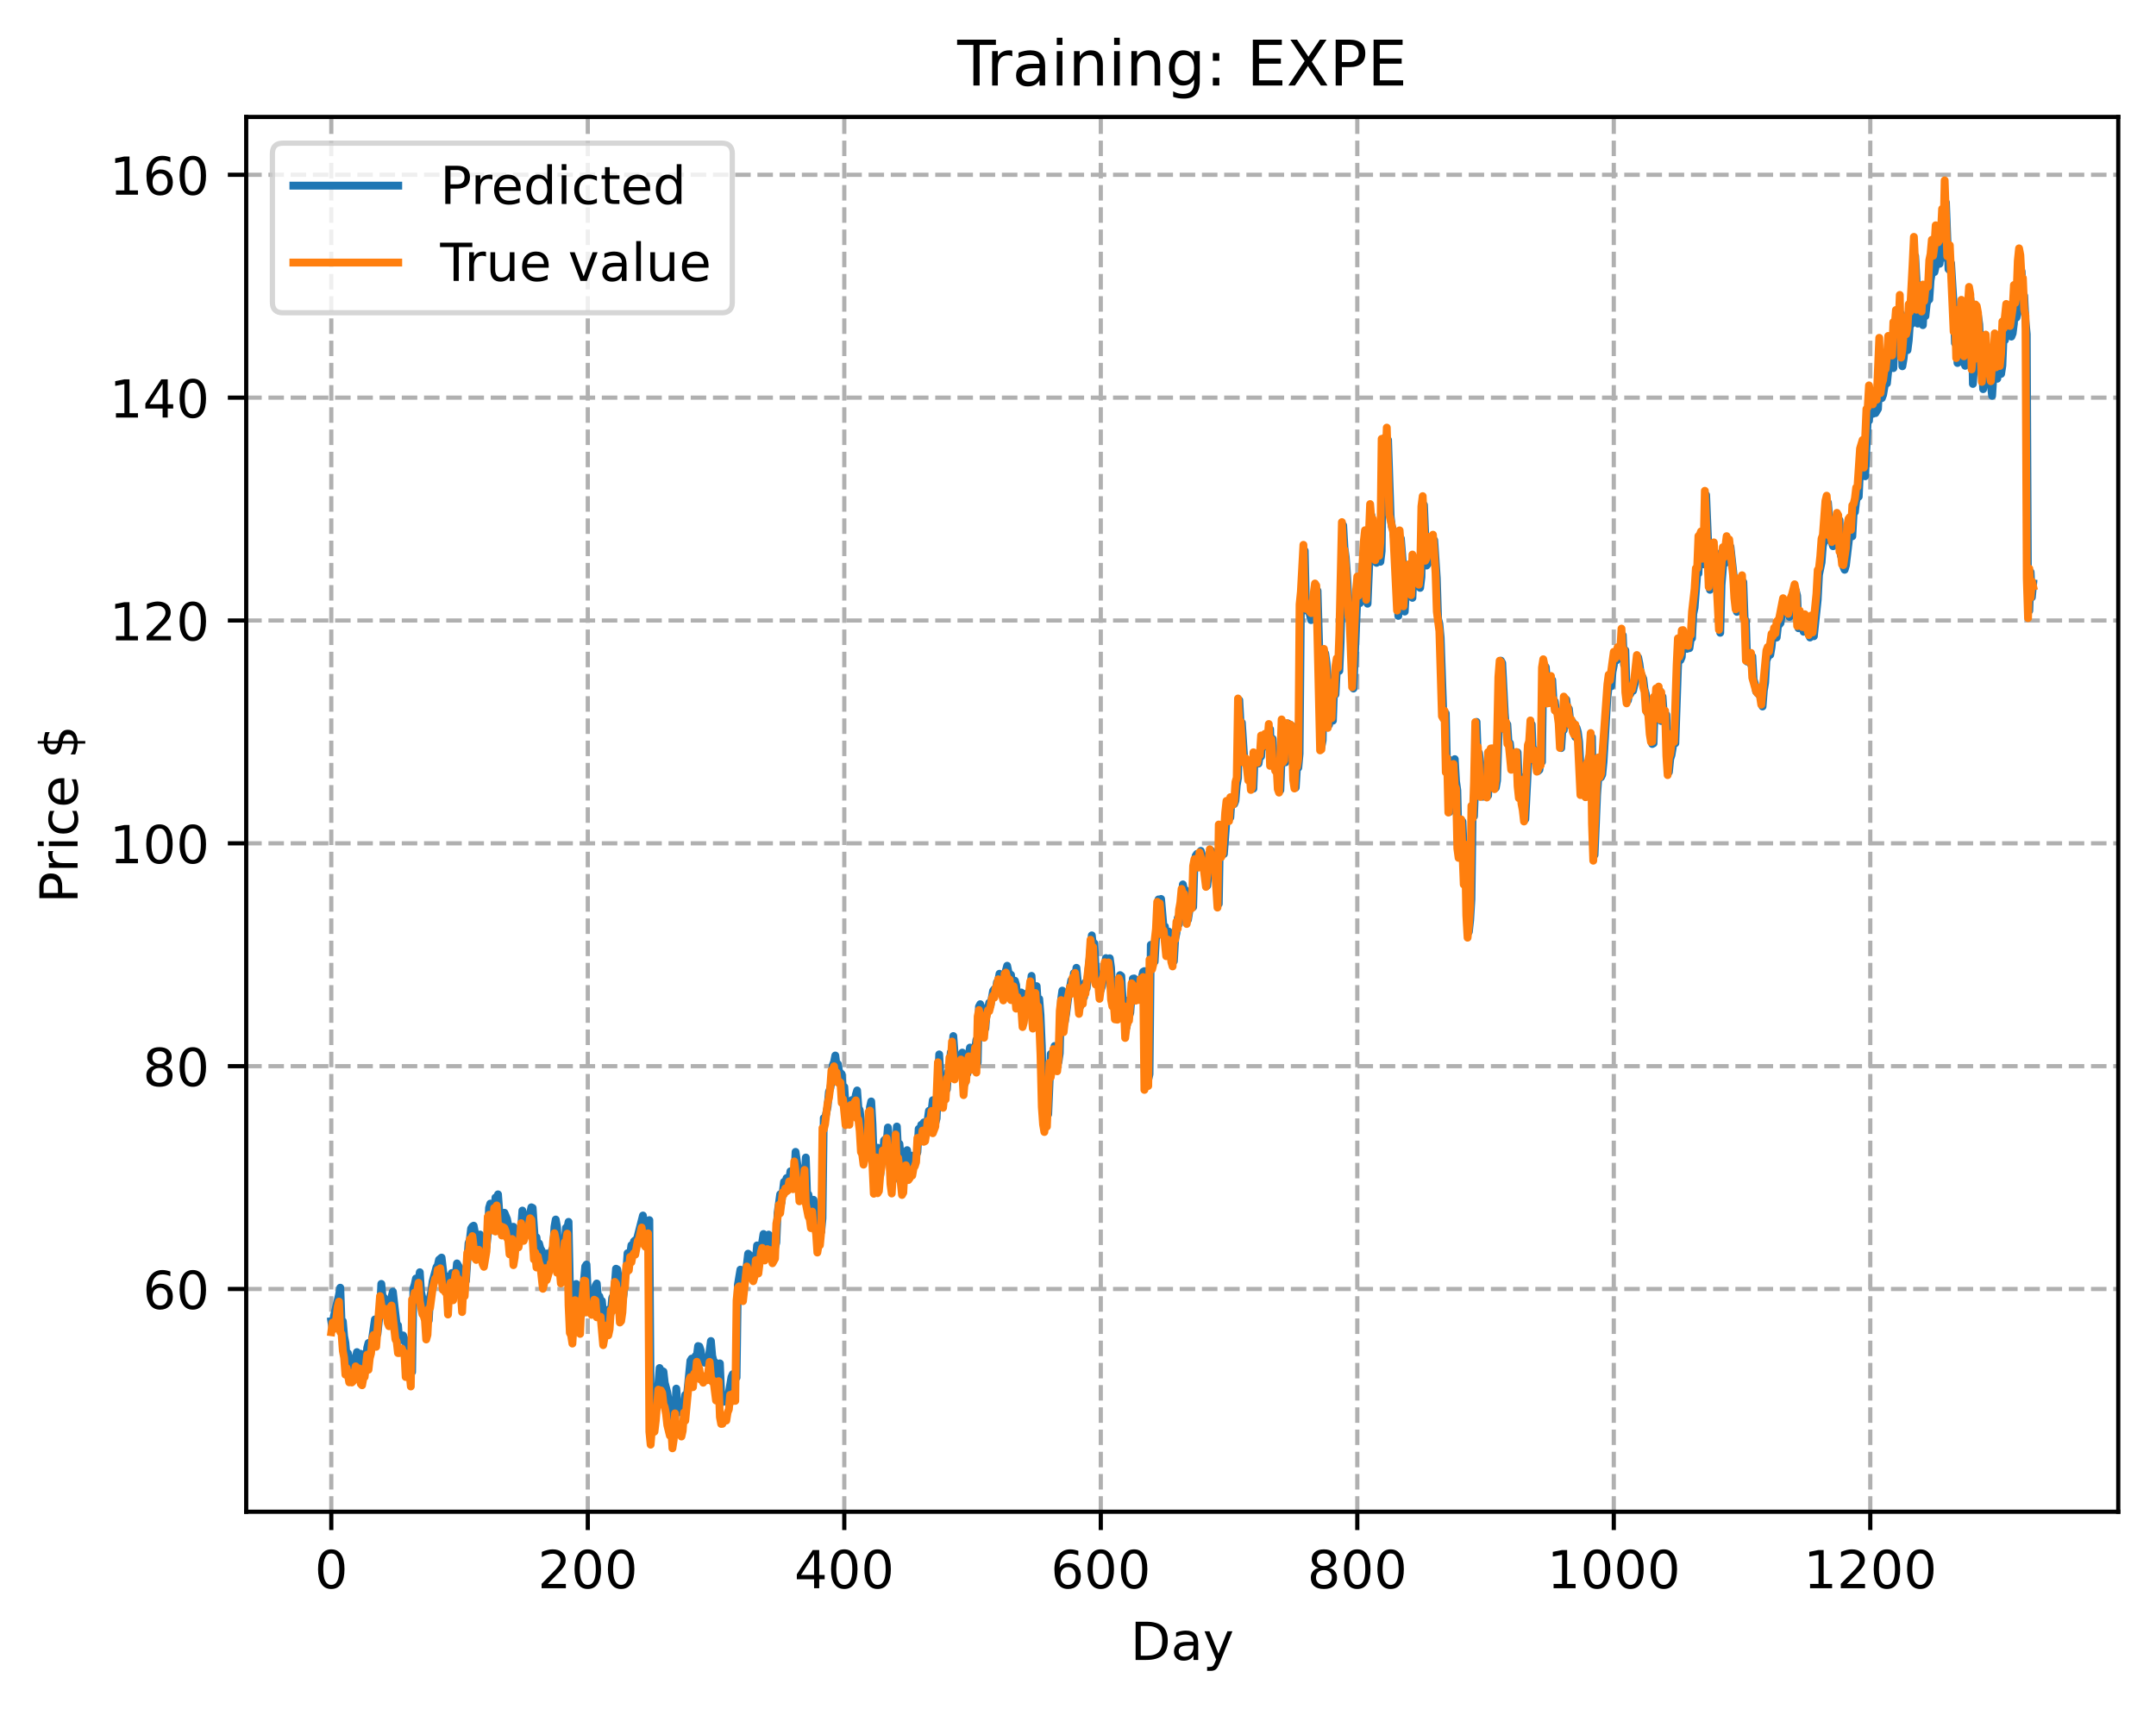 <?xml version="1.0" encoding="utf-8" standalone="no"?>
<!DOCTYPE svg PUBLIC "-//W3C//DTD SVG 1.1//EN"
  "http://www.w3.org/Graphics/SVG/1.1/DTD/svg11.dtd">
<!-- Created with matplotlib (https://matplotlib.org/) -->
<svg height="325.986pt" version="1.1" viewBox="0 0 411.286 325.986" width="411.286pt" xmlns="http://www.w3.org/2000/svg" xmlns:xlink="http://www.w3.org/1999/xlink">
 <defs>
  <style type="text/css">
*{stroke-linecap:butt;stroke-linejoin:round;}
  </style>
 </defs>
 <g id="figure_1">
  <g id="patch_1">
   <path d="M 0 325.986 
L 411.286 325.986 
L 411.286 0 
L 0 0 
z
" style="fill:#ffffff;"/>
  </g>
  <g id="axes_1">
   <g id="patch_2">
    <path d="M 46.966 288.43 
L 404.086 288.43 
L 404.086 22.318 
L 46.966 22.318 
z
" style="fill:#ffffff;"/>
   </g>
   <g id="matplotlib.axis_1">
    <g id="xtick_1">
     <g id="line2d_1">
      <path clip-path="url(#p21ccc450a6)" d="M 63.198 288.43 
L 63.198 22.318 
" style="fill:none;stroke:#b0b0b0;stroke-dasharray:2.96,1.28;stroke-dashoffset:0;stroke-width:0.8;"/>
     </g>
     <g id="line2d_2">
      <defs>
       <path d="M 0 0 
L 0 3.5 
" id="m81f581bab2" style="stroke:#000000;stroke-width:0.8;"/>
      </defs>
      <g>
       <use style="stroke:#000000;stroke-width:0.8;" x="63.198" xlink:href="#m81f581bab2" y="288.43"/>
      </g>
     </g>
     <g id="text_1">
      <!-- 0 -->
      <defs>
       <path d="M 31.781 66.406 
Q 24.172 66.406 20.328 58.906 
Q 16.5 51.422 16.5 36.375 
Q 16.5 21.391 20.328 13.891 
Q 24.172 6.391 31.781 6.391 
Q 39.453 6.391 43.281 13.891 
Q 47.125 21.391 47.125 36.375 
Q 47.125 51.422 43.281 58.906 
Q 39.453 66.406 31.781 66.406 
z
M 31.781 74.219 
Q 44.047 74.219 50.516 64.516 
Q 56.984 54.828 56.984 36.375 
Q 56.984 17.969 50.516 8.266 
Q 44.047 -1.422 31.781 -1.422 
Q 19.531 -1.422 13.062 8.266 
Q 6.594 17.969 6.594 36.375 
Q 6.594 54.828 13.062 64.516 
Q 19.531 74.219 31.781 74.219 
z
" id="DejaVuSans-48"/>
      </defs>
      <g transform="translate(60.017 303.029)scale(0.1 -0.1)">
       <use xlink:href="#DejaVuSans-48"/>
      </g>
     </g>
    </g>
    <g id="xtick_2">
     <g id="line2d_3">
      <path clip-path="url(#p21ccc450a6)" d="M 112.129 288.43 
L 112.129 22.318 
" style="fill:none;stroke:#b0b0b0;stroke-dasharray:2.96,1.28;stroke-dashoffset:0;stroke-width:0.8;"/>
     </g>
     <g id="line2d_4">
      <g>
       <use style="stroke:#000000;stroke-width:0.8;" x="112.129" xlink:href="#m81f581bab2" y="288.43"/>
      </g>
     </g>
     <g id="text_2">
      <!-- 200 -->
      <defs>
       <path d="M 19.188 8.297 
L 53.609 8.297 
L 53.609 0 
L 7.328 0 
L 7.328 8.297 
Q 12.938 14.109 22.625 23.891 
Q 32.328 33.688 34.812 36.531 
Q 39.547 41.844 41.422 45.531 
Q 43.312 49.219 43.312 52.781 
Q 43.312 58.594 39.234 62.25 
Q 35.156 65.922 28.609 65.922 
Q 23.969 65.922 18.812 64.312 
Q 13.672 62.703 7.812 59.422 
L 7.812 69.391 
Q 13.766 71.781 18.938 73 
Q 24.125 74.219 28.422 74.219 
Q 39.75 74.219 46.484 68.547 
Q 53.219 62.891 53.219 53.422 
Q 53.219 48.922 51.531 44.891 
Q 49.859 40.875 45.406 35.406 
Q 44.188 33.984 37.641 27.219 
Q 31.109 20.453 19.188 8.297 
z
" id="DejaVuSans-50"/>
      </defs>
      <g transform="translate(102.585 303.029)scale(0.1 -0.1)">
       <use xlink:href="#DejaVuSans-50"/>
       <use x="63.623" xlink:href="#DejaVuSans-48"/>
       <use x="127.246" xlink:href="#DejaVuSans-48"/>
      </g>
     </g>
    </g>
    <g id="xtick_3">
     <g id="line2d_5">
      <path clip-path="url(#p21ccc450a6)" d="M 161.06 288.43 
L 161.06 22.318 
" style="fill:none;stroke:#b0b0b0;stroke-dasharray:2.96,1.28;stroke-dashoffset:0;stroke-width:0.8;"/>
     </g>
     <g id="line2d_6">
      <g>
       <use style="stroke:#000000;stroke-width:0.8;" x="161.06" xlink:href="#m81f581bab2" y="288.43"/>
      </g>
     </g>
     <g id="text_3">
      <!-- 400 -->
      <defs>
       <path d="M 37.797 64.312 
L 12.891 25.391 
L 37.797 25.391 
z
M 35.203 72.906 
L 47.609 72.906 
L 47.609 25.391 
L 58.016 25.391 
L 58.016 17.188 
L 47.609 17.188 
L 47.609 0 
L 37.797 0 
L 37.797 17.188 
L 4.891 17.188 
L 4.891 26.703 
z
" id="DejaVuSans-52"/>
      </defs>
      <g transform="translate(151.516 303.029)scale(0.1 -0.1)">
       <use xlink:href="#DejaVuSans-52"/>
       <use x="63.623" xlink:href="#DejaVuSans-48"/>
       <use x="127.246" xlink:href="#DejaVuSans-48"/>
      </g>
     </g>
    </g>
    <g id="xtick_4">
     <g id="line2d_7">
      <path clip-path="url(#p21ccc450a6)" d="M 209.99 288.43 
L 209.99 22.318 
" style="fill:none;stroke:#b0b0b0;stroke-dasharray:2.96,1.28;stroke-dashoffset:0;stroke-width:0.8;"/>
     </g>
     <g id="line2d_8">
      <g>
       <use style="stroke:#000000;stroke-width:0.8;" x="209.99" xlink:href="#m81f581bab2" y="288.43"/>
      </g>
     </g>
     <g id="text_4">
      <!-- 600 -->
      <defs>
       <path d="M 33.016 40.375 
Q 26.375 40.375 22.484 35.828 
Q 18.609 31.297 18.609 23.391 
Q 18.609 15.531 22.484 10.953 
Q 26.375 6.391 33.016 6.391 
Q 39.656 6.391 43.531 10.953 
Q 47.406 15.531 47.406 23.391 
Q 47.406 31.297 43.531 35.828 
Q 39.656 40.375 33.016 40.375 
z
M 52.594 71.297 
L 52.594 62.312 
Q 48.875 64.062 45.094 64.984 
Q 41.312 65.922 37.594 65.922 
Q 27.828 65.922 22.672 59.328 
Q 17.531 52.734 16.797 39.406 
Q 19.672 43.656 24.016 45.922 
Q 28.375 48.188 33.594 48.188 
Q 44.578 48.188 50.953 41.516 
Q 57.328 34.859 57.328 23.391 
Q 57.328 12.156 50.688 5.359 
Q 44.047 -1.422 33.016 -1.422 
Q 20.359 -1.422 13.672 8.266 
Q 6.984 17.969 6.984 36.375 
Q 6.984 53.656 15.188 63.938 
Q 23.391 74.219 37.203 74.219 
Q 40.922 74.219 44.703 73.484 
Q 48.484 72.75 52.594 71.297 
z
" id="DejaVuSans-54"/>
      </defs>
      <g transform="translate(200.446 303.029)scale(0.1 -0.1)">
       <use xlink:href="#DejaVuSans-54"/>
       <use x="63.623" xlink:href="#DejaVuSans-48"/>
       <use x="127.246" xlink:href="#DejaVuSans-48"/>
      </g>
     </g>
    </g>
    <g id="xtick_5">
     <g id="line2d_9">
      <path clip-path="url(#p21ccc450a6)" d="M 258.921 288.43 
L 258.921 22.318 
" style="fill:none;stroke:#b0b0b0;stroke-dasharray:2.96,1.28;stroke-dashoffset:0;stroke-width:0.8;"/>
     </g>
     <g id="line2d_10">
      <g>
       <use style="stroke:#000000;stroke-width:0.8;" x="258.921" xlink:href="#m81f581bab2" y="288.43"/>
      </g>
     </g>
     <g id="text_5">
      <!-- 800 -->
      <defs>
       <path d="M 31.781 34.625 
Q 24.75 34.625 20.719 30.859 
Q 16.703 27.094 16.703 20.516 
Q 16.703 13.922 20.719 10.156 
Q 24.75 6.391 31.781 6.391 
Q 38.812 6.391 42.859 10.172 
Q 46.922 13.969 46.922 20.516 
Q 46.922 27.094 42.891 30.859 
Q 38.875 34.625 31.781 34.625 
z
M 21.922 38.812 
Q 15.578 40.375 12.031 44.719 
Q 8.5 49.078 8.5 55.328 
Q 8.5 64.062 14.719 69.141 
Q 20.953 74.219 31.781 74.219 
Q 42.672 74.219 48.875 69.141 
Q 55.078 64.062 55.078 55.328 
Q 55.078 49.078 51.531 44.719 
Q 48 40.375 41.703 38.812 
Q 48.828 37.156 52.797 32.312 
Q 56.781 27.484 56.781 20.516 
Q 56.781 9.906 50.312 4.234 
Q 43.844 -1.422 31.781 -1.422 
Q 19.734 -1.422 13.25 4.234 
Q 6.781 9.906 6.781 20.516 
Q 6.781 27.484 10.781 32.312 
Q 14.797 37.156 21.922 38.812 
z
M 18.312 54.391 
Q 18.312 48.734 21.844 45.562 
Q 25.391 42.391 31.781 42.391 
Q 38.141 42.391 41.719 45.562 
Q 45.312 48.734 45.312 54.391 
Q 45.312 60.062 41.719 63.234 
Q 38.141 66.406 31.781 66.406 
Q 25.391 66.406 21.844 63.234 
Q 18.312 60.062 18.312 54.391 
z
" id="DejaVuSans-56"/>
      </defs>
      <g transform="translate(249.377 303.029)scale(0.1 -0.1)">
       <use xlink:href="#DejaVuSans-56"/>
       <use x="63.623" xlink:href="#DejaVuSans-48"/>
       <use x="127.246" xlink:href="#DejaVuSans-48"/>
      </g>
     </g>
    </g>
    <g id="xtick_6">
     <g id="line2d_11">
      <path clip-path="url(#p21ccc450a6)" d="M 307.851 288.43 
L 307.851 22.318 
" style="fill:none;stroke:#b0b0b0;stroke-dasharray:2.96,1.28;stroke-dashoffset:0;stroke-width:0.8;"/>
     </g>
     <g id="line2d_12">
      <g>
       <use style="stroke:#000000;stroke-width:0.8;" x="307.851" xlink:href="#m81f581bab2" y="288.43"/>
      </g>
     </g>
     <g id="text_6">
      <!-- 1000 -->
      <defs>
       <path d="M 12.406 8.297 
L 28.516 8.297 
L 28.516 63.922 
L 10.984 60.406 
L 10.984 69.391 
L 28.422 72.906 
L 38.281 72.906 
L 38.281 8.297 
L 54.391 8.297 
L 54.391 0 
L 12.406 0 
z
" id="DejaVuSans-49"/>
      </defs>
      <g transform="translate(295.126 303.029)scale(0.1 -0.1)">
       <use xlink:href="#DejaVuSans-49"/>
       <use x="63.623" xlink:href="#DejaVuSans-48"/>
       <use x="127.246" xlink:href="#DejaVuSans-48"/>
       <use x="190.869" xlink:href="#DejaVuSans-48"/>
      </g>
     </g>
    </g>
    <g id="xtick_7">
     <g id="line2d_13">
      <path clip-path="url(#p21ccc450a6)" d="M 356.782 288.43 
L 356.782 22.318 
" style="fill:none;stroke:#b0b0b0;stroke-dasharray:2.96,1.28;stroke-dashoffset:0;stroke-width:0.8;"/>
     </g>
     <g id="line2d_14">
      <g>
       <use style="stroke:#000000;stroke-width:0.8;" x="356.782" xlink:href="#m81f581bab2" y="288.43"/>
      </g>
     </g>
     <g id="text_7">
      <!-- 1200 -->
      <g transform="translate(344.057 303.029)scale(0.1 -0.1)">
       <use xlink:href="#DejaVuSans-49"/>
       <use x="63.623" xlink:href="#DejaVuSans-50"/>
       <use x="127.246" xlink:href="#DejaVuSans-48"/>
       <use x="190.869" xlink:href="#DejaVuSans-48"/>
      </g>
     </g>
    </g>
    <g id="text_8">
     <!-- Day -->
     <defs>
      <path d="M 19.672 64.797 
L 19.672 8.109 
L 31.594 8.109 
Q 46.688 8.109 53.688 14.938 
Q 60.688 21.781 60.688 36.531 
Q 60.688 51.172 53.688 57.984 
Q 46.688 64.797 31.594 64.797 
z
M 9.812 72.906 
L 30.078 72.906 
Q 51.266 72.906 61.172 64.094 
Q 71.094 55.281 71.094 36.531 
Q 71.094 17.672 61.125 8.828 
Q 51.172 0 30.078 0 
L 9.812 0 
z
" id="DejaVuSans-68"/>
      <path d="M 34.281 27.484 
Q 23.391 27.484 19.188 25 
Q 14.984 22.516 14.984 16.5 
Q 14.984 11.719 18.141 8.906 
Q 21.297 6.109 26.703 6.109 
Q 34.188 6.109 38.703 11.406 
Q 43.219 16.703 43.219 25.484 
L 43.219 27.484 
z
M 52.203 31.203 
L 52.203 0 
L 43.219 0 
L 43.219 8.297 
Q 40.141 3.328 35.547 0.953 
Q 30.953 -1.422 24.312 -1.422 
Q 15.922 -1.422 10.953 3.297 
Q 6 8.016 6 15.922 
Q 6 25.141 12.172 29.828 
Q 18.359 34.516 30.609 34.516 
L 43.219 34.516 
L 43.219 35.406 
Q 43.219 41.609 39.141 45 
Q 35.062 48.391 27.688 48.391 
Q 23 48.391 18.547 47.266 
Q 14.109 46.141 10.016 43.891 
L 10.016 52.203 
Q 14.938 54.109 19.578 55.047 
Q 24.219 56 28.609 56 
Q 40.484 56 46.344 49.844 
Q 52.203 43.703 52.203 31.203 
z
" id="DejaVuSans-97"/>
      <path d="M 32.172 -5.078 
Q 28.375 -14.844 24.75 -17.812 
Q 21.141 -20.797 15.094 -20.797 
L 7.906 -20.797 
L 7.906 -13.281 
L 13.188 -13.281 
Q 16.891 -13.281 18.938 -11.516 
Q 21 -9.766 23.484 -3.219 
L 25.094 0.875 
L 2.984 54.688 
L 12.5 54.688 
L 29.594 11.922 
L 46.688 54.688 
L 56.203 54.688 
z
" id="DejaVuSans-121"/>
     </defs>
     <g transform="translate(215.652 316.707)scale(0.1 -0.1)">
      <use xlink:href="#DejaVuSans-68"/>
      <use x="77.002" xlink:href="#DejaVuSans-97"/>
      <use x="138.281" xlink:href="#DejaVuSans-121"/>
     </g>
    </g>
   </g>
   <g id="matplotlib.axis_2">
    <g id="ytick_1">
     <g id="line2d_15">
      <path clip-path="url(#p21ccc450a6)" d="M 46.966 245.935 
L 404.086 245.935 
" style="fill:none;stroke:#b0b0b0;stroke-dasharray:2.96,1.28;stroke-dashoffset:0;stroke-width:0.8;"/>
     </g>
     <g id="line2d_16">
      <defs>
       <path d="M 0 0 
L -3.5 0 
" id="m902668b7aa" style="stroke:#000000;stroke-width:0.8;"/>
      </defs>
      <g>
       <use style="stroke:#000000;stroke-width:0.8;" x="46.966" xlink:href="#m902668b7aa" y="245.935"/>
      </g>
     </g>
     <g id="text_9">
      <!-- 60 -->
      <g transform="translate(27.241 249.734)scale(0.1 -0.1)">
       <use xlink:href="#DejaVuSans-54"/>
       <use x="63.623" xlink:href="#DejaVuSans-48"/>
      </g>
     </g>
    </g>
    <g id="ytick_2">
     <g id="line2d_17">
      <path clip-path="url(#p21ccc450a6)" d="M 46.966 203.418 
L 404.086 203.418 
" style="fill:none;stroke:#b0b0b0;stroke-dasharray:2.96,1.28;stroke-dashoffset:0;stroke-width:0.8;"/>
     </g>
     <g id="line2d_18">
      <g>
       <use style="stroke:#000000;stroke-width:0.8;" x="46.966" xlink:href="#m902668b7aa" y="203.418"/>
      </g>
     </g>
     <g id="text_10">
      <!-- 80 -->
      <g transform="translate(27.241 207.217)scale(0.1 -0.1)">
       <use xlink:href="#DejaVuSans-56"/>
       <use x="63.623" xlink:href="#DejaVuSans-48"/>
      </g>
     </g>
    </g>
    <g id="ytick_3">
     <g id="line2d_19">
      <path clip-path="url(#p21ccc450a6)" d="M 46.966 160.901 
L 404.086 160.901 
" style="fill:none;stroke:#b0b0b0;stroke-dasharray:2.96,1.28;stroke-dashoffset:0;stroke-width:0.8;"/>
     </g>
     <g id="line2d_20">
      <g>
       <use style="stroke:#000000;stroke-width:0.8;" x="46.966" xlink:href="#m902668b7aa" y="160.901"/>
      </g>
     </g>
     <g id="text_11">
      <!-- 100 -->
      <g transform="translate(20.878 164.701)scale(0.1 -0.1)">
       <use xlink:href="#DejaVuSans-49"/>
       <use x="63.623" xlink:href="#DejaVuSans-48"/>
       <use x="127.246" xlink:href="#DejaVuSans-48"/>
      </g>
     </g>
    </g>
    <g id="ytick_4">
     <g id="line2d_21">
      <path clip-path="url(#p21ccc450a6)" d="M 46.966 118.385 
L 404.086 118.385 
" style="fill:none;stroke:#b0b0b0;stroke-dasharray:2.96,1.28;stroke-dashoffset:0;stroke-width:0.8;"/>
     </g>
     <g id="line2d_22">
      <g>
       <use style="stroke:#000000;stroke-width:0.8;" x="46.966" xlink:href="#m902668b7aa" y="118.385"/>
      </g>
     </g>
     <g id="text_12">
      <!-- 120 -->
      <g transform="translate(20.878 122.184)scale(0.1 -0.1)">
       <use xlink:href="#DejaVuSans-49"/>
       <use x="63.623" xlink:href="#DejaVuSans-50"/>
       <use x="127.246" xlink:href="#DejaVuSans-48"/>
      </g>
     </g>
    </g>
    <g id="ytick_5">
     <g id="line2d_23">
      <path clip-path="url(#p21ccc450a6)" d="M 46.966 75.868 
L 404.086 75.868 
" style="fill:none;stroke:#b0b0b0;stroke-dasharray:2.96,1.28;stroke-dashoffset:0;stroke-width:0.8;"/>
     </g>
     <g id="line2d_24">
      <g>
       <use style="stroke:#000000;stroke-width:0.8;" x="46.966" xlink:href="#m902668b7aa" y="75.868"/>
      </g>
     </g>
     <g id="text_13">
      <!-- 140 -->
      <g transform="translate(20.878 79.667)scale(0.1 -0.1)">
       <use xlink:href="#DejaVuSans-49"/>
       <use x="63.623" xlink:href="#DejaVuSans-52"/>
       <use x="127.246" xlink:href="#DejaVuSans-48"/>
      </g>
     </g>
    </g>
    <g id="ytick_6">
     <g id="line2d_25">
      <path clip-path="url(#p21ccc450a6)" d="M 46.966 33.351 
L 404.086 33.351 
" style="fill:none;stroke:#b0b0b0;stroke-dasharray:2.96,1.28;stroke-dashoffset:0;stroke-width:0.8;"/>
     </g>
     <g id="line2d_26">
      <g>
       <use style="stroke:#000000;stroke-width:0.8;" x="46.966" xlink:href="#m902668b7aa" y="33.351"/>
      </g>
     </g>
     <g id="text_14">
      <!-- 160 -->
      <g transform="translate(20.878 37.15)scale(0.1 -0.1)">
       <use xlink:href="#DejaVuSans-49"/>
       <use x="63.623" xlink:href="#DejaVuSans-54"/>
       <use x="127.246" xlink:href="#DejaVuSans-48"/>
      </g>
     </g>
    </g>
    <g id="text_15">
     <!-- Price $ -->
     <defs>
      <path d="M 19.672 64.797 
L 19.672 37.406 
L 32.078 37.406 
Q 38.969 37.406 42.719 40.969 
Q 46.484 44.531 46.484 51.125 
Q 46.484 57.672 42.719 61.234 
Q 38.969 64.797 32.078 64.797 
z
M 9.812 72.906 
L 32.078 72.906 
Q 44.344 72.906 50.609 67.359 
Q 56.891 61.812 56.891 51.125 
Q 56.891 40.328 50.609 34.812 
Q 44.344 29.297 32.078 29.297 
L 19.672 29.297 
L 19.672 0 
L 9.812 0 
z
" id="DejaVuSans-80"/>
      <path d="M 41.109 46.297 
Q 39.594 47.172 37.812 47.578 
Q 36.031 48 33.891 48 
Q 26.266 48 22.188 43.047 
Q 18.109 38.094 18.109 28.812 
L 18.109 0 
L 9.078 0 
L 9.078 54.688 
L 18.109 54.688 
L 18.109 46.188 
Q 20.953 51.172 25.484 53.578 
Q 30.031 56 36.531 56 
Q 37.453 56 38.578 55.875 
Q 39.703 55.766 41.062 55.516 
z
" id="DejaVuSans-114"/>
      <path d="M 9.422 54.688 
L 18.406 54.688 
L 18.406 0 
L 9.422 0 
z
M 9.422 75.984 
L 18.406 75.984 
L 18.406 64.594 
L 9.422 64.594 
z
" id="DejaVuSans-105"/>
      <path d="M 48.781 52.594 
L 48.781 44.188 
Q 44.969 46.297 41.141 47.344 
Q 37.312 48.391 33.406 48.391 
Q 24.656 48.391 19.812 42.844 
Q 14.984 37.312 14.984 27.297 
Q 14.984 17.281 19.812 11.734 
Q 24.656 6.203 33.406 6.203 
Q 37.312 6.203 41.141 7.25 
Q 44.969 8.297 48.781 10.406 
L 48.781 2.094 
Q 45.016 0.344 40.984 -0.531 
Q 36.969 -1.422 32.422 -1.422 
Q 20.062 -1.422 12.781 6.344 
Q 5.516 14.109 5.516 27.297 
Q 5.516 40.672 12.859 48.328 
Q 20.219 56 33.016 56 
Q 37.156 56 41.109 55.141 
Q 45.062 54.297 48.781 52.594 
z
" id="DejaVuSans-99"/>
      <path d="M 56.203 29.594 
L 56.203 25.203 
L 14.891 25.203 
Q 15.484 15.922 20.484 11.062 
Q 25.484 6.203 34.422 6.203 
Q 39.594 6.203 44.453 7.469 
Q 49.312 8.734 54.109 11.281 
L 54.109 2.781 
Q 49.266 0.734 44.188 -0.344 
Q 39.109 -1.422 33.891 -1.422 
Q 20.797 -1.422 13.156 6.188 
Q 5.516 13.812 5.516 26.812 
Q 5.516 40.234 12.766 48.109 
Q 20.016 56 32.328 56 
Q 43.359 56 49.781 48.891 
Q 56.203 41.797 56.203 29.594 
z
M 47.219 32.234 
Q 47.125 39.594 43.094 43.984 
Q 39.062 48.391 32.422 48.391 
Q 24.906 48.391 20.391 44.141 
Q 15.875 39.891 15.188 32.172 
z
" id="DejaVuSans-101"/>
      <path id="DejaVuSans-32"/>
      <path d="M 33.797 -14.703 
L 28.906 -14.703 
L 28.859 0 
Q 23.734 0.094 18.609 1.188 
Q 13.484 2.297 8.297 4.5 
L 8.297 13.281 
Q 13.281 10.156 18.375 8.562 
Q 23.484 6.984 28.906 6.938 
L 28.906 29.203 
Q 18.109 30.953 13.203 35.156 
Q 8.297 39.359 8.297 46.688 
Q 8.297 54.641 13.625 59.219 
Q 18.953 63.812 28.906 64.5 
L 28.906 75.984 
L 33.797 75.984 
L 33.797 64.656 
Q 38.328 64.453 42.578 63.688 
Q 46.828 62.938 50.875 61.625 
L 50.875 53.078 
Q 46.828 55.125 42.547 56.25 
Q 38.281 57.375 33.797 57.562 
L 33.797 36.719 
Q 44.875 35.016 50.094 30.609 
Q 55.328 26.219 55.328 18.609 
Q 55.328 10.359 49.781 5.594 
Q 44.234 0.828 33.797 0.094 
z
M 28.906 37.594 
L 28.906 57.625 
Q 23.25 56.984 20.266 54.391 
Q 17.281 51.812 17.281 47.516 
Q 17.281 43.312 20.031 40.969 
Q 22.797 38.625 28.906 37.594 
z
M 33.797 28.219 
L 33.797 7.078 
Q 39.984 7.906 43.141 10.594 
Q 46.297 13.281 46.297 17.672 
Q 46.297 21.969 43.281 24.5 
Q 40.281 27.047 33.797 28.219 
z
" id="DejaVuSans-36"/>
     </defs>
     <g transform="translate(14.798 172.342)rotate(-90)scale(0.1 -0.1)">
      <use xlink:href="#DejaVuSans-80"/>
      <use x="58.553" xlink:href="#DejaVuSans-114"/>
      <use x="99.666" xlink:href="#DejaVuSans-105"/>
      <use x="127.449" xlink:href="#DejaVuSans-99"/>
      <use x="182.43" xlink:href="#DejaVuSans-101"/>
      <use x="243.953" xlink:href="#DejaVuSans-32"/>
      <use x="275.74" xlink:href="#DejaVuSans-36"/>
     </g>
    </g>
   </g>
   <g id="line2d_27">
    <path clip-path="url(#p21ccc450a6)" d="M 63.198 252.069 
L 63.443 253.614 
L 63.688 251.131 
L 64.666 247.066 
L 64.911 245.683 
L 65.156 252.336 
L 65.4 252.082 
L 65.645 254.915 
L 65.89 256.204 
L 66.134 258.962 
L 66.379 258.195 
L 66.868 260.57 
L 67.113 259.574 
L 67.357 260.416 
L 67.602 260.522 
L 68.091 257.97 
L 68.336 260.029 
L 68.581 258.552 
L 68.825 258.292 
L 69.07 260.732 
L 69.315 261.5 
L 69.559 260.176 
L 69.804 259.902 
L 70.049 257.146 
L 70.293 256.227 
L 70.538 258.44 
L 71.517 251.738 
L 71.761 254.121 
L 72.006 254.535 
L 72.495 249.947 
L 72.74 244.961 
L 72.984 247.515 
L 73.229 247.555 
L 73.474 248.331 
L 73.718 248.029 
L 73.963 248.451 
L 74.208 249.887 
L 74.452 250.658 
L 74.697 247.419 
L 74.942 246.431 
L 75.676 252.785 
L 75.92 252.854 
L 76.165 255.754 
L 76.41 255.7 
L 76.654 255.399 
L 76.899 254.792 
L 77.144 255.494 
L 77.388 255.746 
L 77.633 259.994 
L 77.878 259.284 
L 78.122 257.197 
L 78.367 258.575 
L 78.611 261.764 
L 78.856 245.819 
L 79.101 245.083 
L 79.345 243.931 
L 79.59 244.98 
L 79.835 244.464 
L 80.079 242.733 
L 80.324 246.526 
L 80.813 248.651 
L 81.058 248.893 
L 81.303 249.433 
L 81.547 252.137 
L 81.792 251.938 
L 82.037 247.451 
L 82.281 246.375 
L 82.526 244.492 
L 83.26 241.769 
L 83.505 241.423 
L 83.749 240.348 
L 84.239 239.938 
L 84.728 244.143 
L 84.972 243.451 
L 85.217 244.418 
L 85.462 243.564 
L 85.706 247.365 
L 85.951 243.765 
L 86.196 242.88 
L 86.44 245.008 
L 86.685 245.845 
L 87.174 241.05 
L 87.664 241.905 
L 87.908 244.326 
L 88.153 244.255 
L 88.398 246.997 
L 88.642 243.078 
L 88.887 244.38 
L 89.376 237.187 
L 89.621 236.558 
L 89.866 234.407 
L 90.11 234.013 
L 90.355 233.852 
L 91.089 237.829 
L 91.333 237.446 
L 91.578 235.543 
L 91.823 237.374 
L 92.067 237.09 
L 92.312 238.349 
L 92.557 238.95 
L 92.801 237.927 
L 93.046 235.625 
L 93.291 230.441 
L 93.535 229.644 
L 93.78 229.988 
L 94.269 232.397 
L 94.514 228.482 
L 94.759 232.282 
L 95.003 227.874 
L 95.248 231.184 
L 95.493 232.568 
L 95.737 231.35 
L 95.982 232.983 
L 96.227 231.383 
L 96.716 232.568 
L 96.96 233.755 
L 97.205 233.997 
L 97.45 236.502 
L 97.694 235.611 
L 97.939 234.058 
L 98.184 237.858 
L 98.428 237.414 
L 98.673 234.551 
L 98.918 234.947 
L 99.162 235.566 
L 99.407 234.371 
L 99.652 230.97 
L 100.141 234.28 
L 100.386 233.946 
L 100.875 232.733 
L 101.364 230.345 
L 101.609 230.459 
L 102.098 237.499 
L 102.343 236.063 
L 102.587 238.405 
L 102.832 237.24 
L 103.077 238.165 
L 103.321 238.572 
L 103.811 242.875 
L 104.055 241.957 
L 104.3 239.16 
L 104.545 240.926 
L 105.034 240.424 
L 105.279 238.476 
L 105.523 238.009 
L 105.768 234.06 
L 106.013 232.676 
L 106.257 234.068 
L 106.502 239.443 
L 106.747 236.935 
L 107.236 241.324 
L 107.481 239.581 
L 107.97 234.248 
L 108.215 234.332 
L 108.459 233.124 
L 108.704 245.212 
L 108.948 250.187 
L 109.193 250.98 
L 109.438 252.697 
L 109.682 249.911 
L 109.927 244.969 
L 110.172 246.301 
L 110.416 248.6 
L 110.661 248.799 
L 110.906 250.922 
L 111.15 245.816 
L 111.395 244.374 
L 111.64 241.634 
L 111.884 241.261 
L 112.129 246.919 
L 112.374 246.781 
L 112.618 247.57 
L 112.863 246.678 
L 113.108 247.672 
L 113.352 247.358 
L 113.597 245.34 
L 113.842 244.885 
L 114.086 247.884 
L 114.331 247.312 
L 114.575 248.174 
L 114.82 248.202 
L 115.309 253.365 
L 115.554 251.988 
L 115.799 251.873 
L 116.043 249.889 
L 116.288 251.31 
L 116.533 250.401 
L 116.777 247.621 
L 117.022 247.171 
L 117.267 245.398 
L 117.511 242.063 
L 117.756 242.196 
L 118.245 245.47 
L 118.49 249.165 
L 118.735 248.525 
L 118.979 246.842 
L 119.224 243.703 
L 119.469 242.785 
L 119.713 239.099 
L 119.958 239.817 
L 120.203 239.372 
L 120.447 237.576 
L 120.692 237.933 
L 120.936 236.835 
L 121.181 236.625 
L 121.426 236.725 
L 122.649 231.914 
L 122.894 233.951 
L 123.138 234.862 
L 123.383 235.279 
L 123.628 235.112 
L 123.872 232.792 
L 124.117 267.819 
L 124.362 270.093 
L 124.606 269.596 
L 124.851 268.172 
L 125.096 268.245 
L 125.34 267.193 
L 125.83 261.008 
L 126.074 261.921 
L 126.319 261.563 
L 126.563 261.691 
L 126.808 263.816 
L 127.297 265.678 
L 127.787 268.696 
L 128.031 269.789 
L 128.276 268.31 
L 128.521 270.578 
L 128.765 270.596 
L 129.01 264.937 
L 129.255 268.323 
L 129.499 269.459 
L 129.744 269.082 
L 129.989 269.165 
L 130.233 269.514 
L 130.478 268.919 
L 130.723 266.128 
L 130.967 267.097 
L 131.701 259.62 
L 131.946 259.217 
L 132.435 261.154 
L 132.68 258.713 
L 132.924 258.781 
L 133.169 256.819 
L 133.414 256.898 
L 133.658 257.63 
L 133.903 259.239 
L 134.148 259.359 
L 134.392 259.997 
L 134.637 259.294 
L 134.882 259.13 
L 135.126 259.59 
L 135.616 255.857 
L 135.86 258.664 
L 136.105 259.638 
L 136.35 259.857 
L 136.594 262.17 
L 136.839 263.002 
L 137.084 260.626 
L 137.328 260.124 
L 137.573 265.993 
L 137.818 267.362 
L 138.062 267.451 
L 138.307 267.02 
L 138.551 266.191 
L 138.796 267.126 
L 139.53 262.756 
L 139.775 262.189 
L 140.019 263.389 
L 140.264 262.526 
L 140.509 262.828 
L 140.753 245.159 
L 141.243 242.237 
L 141.487 244.001 
L 141.732 243.42 
L 141.977 244.734 
L 142.466 241.32 
L 142.711 239.197 
L 142.955 239.418 
L 143.2 241.119 
L 143.689 240.636 
L 143.934 241.539 
L 144.178 240.411 
L 144.423 237.616 
L 144.912 240.088 
L 145.646 235.444 
L 145.891 237.548 
L 146.136 237.794 
L 146.38 237.342 
L 146.625 235.555 
L 146.87 235.802 
L 147.114 235.889 
L 147.359 236.398 
L 147.604 238.285 
L 147.848 238.008 
L 148.093 237.088 
L 148.338 231.389 
L 148.827 227.852 
L 149.072 229.462 
L 149.561 225.487 
L 149.806 225.526 
L 150.05 224.769 
L 150.295 225.274 
L 150.539 225.094 
L 150.784 223.478 
L 151.029 224.273 
L 151.273 224.466 
L 151.518 225.15 
L 151.763 219.768 
L 152.252 223.175 
L 152.497 223.486 
L 152.741 226.521 
L 152.986 223.822 
L 153.231 223.265 
L 153.475 225.905 
L 153.72 220.848 
L 153.965 227.939 
L 154.209 227.883 
L 154.943 231.978 
L 155.188 228.913 
L 155.433 231.706 
L 155.677 231.248 
L 155.922 232.758 
L 156.166 236.371 
L 156.411 234.854 
L 156.656 234.997 
L 156.9 232.433 
L 157.145 213.321 
L 157.39 213.487 
L 157.879 211.13 
L 158.124 208.329 
L 158.368 207.698 
L 158.613 206.4 
L 158.858 203.218 
L 159.102 202.628 
L 159.347 201.385 
L 159.592 203.373 
L 159.836 203.014 
L 160.081 204.458 
L 160.57 204.924 
L 160.815 208.684 
L 161.06 207.377 
L 161.304 210.972 
L 161.549 212.709 
L 161.794 211.179 
L 162.038 211.538 
L 162.283 212.551 
L 162.527 209.883 
L 162.772 210.747 
L 163.017 210.444 
L 163.261 208.86 
L 163.506 208.051 
L 163.751 211.344 
L 163.995 211.767 
L 164.24 213.815 
L 164.485 217.182 
L 164.729 218.085 
L 164.974 219.927 
L 165.708 216.854 
L 165.953 211.244 
L 166.197 210.147 
L 166.442 214.583 
L 166.687 221.684 
L 166.931 225.283 
L 167.421 218.979 
L 167.665 224.514 
L 167.91 224.287 
L 168.154 221.86 
L 168.399 220.871 
L 168.644 217.586 
L 168.888 217.351 
L 169.133 218.033 
L 169.378 215.114 
L 169.622 217.3 
L 169.867 218.116 
L 170.112 223.258 
L 170.356 225.209 
L 170.601 220.719 
L 170.846 220.193 
L 171.09 214.93 
L 171.335 219.954 
L 171.58 218.235 
L 172.069 223.916 
L 172.314 225.089 
L 172.558 225.413 
L 172.803 220.764 
L 173.048 219.443 
L 173.537 223.781 
L 174.026 220.494 
L 174.271 221.429 
L 174.515 220.568 
L 174.76 220.422 
L 175.005 219.858 
L 175.249 215.387 
L 175.494 215.767 
L 175.739 214.608 
L 175.983 215.66 
L 176.228 214.145 
L 176.473 215.65 
L 176.717 215.458 
L 177.207 211.938 
L 177.451 212.877 
L 177.696 212.031 
L 177.941 209.912 
L 178.185 213.914 
L 178.43 214.28 
L 178.675 213.388 
L 179.164 201.172 
L 179.409 205.648 
L 179.653 205.72 
L 179.898 206.497 
L 180.142 209.205 
L 180.387 207.48 
L 180.632 207.845 
L 180.876 204.399 
L 181.121 204.672 
L 181.366 200.794 
L 181.61 200.971 
L 181.855 197.673 
L 182.344 204.266 
L 182.589 201.951 
L 182.834 203.601 
L 183.568 200.828 
L 183.812 202.669 
L 184.057 206.759 
L 184.302 204.422 
L 184.546 204.842 
L 184.791 201.367 
L 185.036 199.874 
L 185.28 201.966 
L 185.525 202.55 
L 185.77 201.788 
L 186.259 198.38 
L 186.503 202.73 
L 186.748 192.056 
L 186.993 191.59 
L 187.237 192.276 
L 187.482 194.092 
L 187.727 194.468 
L 187.971 196.228 
L 188.216 193.07 
L 188.461 192.438 
L 188.705 191.322 
L 188.95 191.84 
L 189.439 189.044 
L 189.684 188.727 
L 189.929 189.357 
L 190.173 187.416 
L 190.418 187.183 
L 190.663 185.784 
L 190.907 186.275 
L 191.152 188.379 
L 191.397 188.554 
L 191.641 189.56 
L 191.886 185.165 
L 192.13 184.26 
L 192.375 185.452 
L 192.62 185.854 
L 192.864 185.986 
L 193.109 189.722 
L 193.354 187.12 
L 193.598 187.109 
L 193.843 187.94 
L 194.088 191.378 
L 194.332 189.306 
L 194.577 191.081 
L 194.822 189.359 
L 195.066 191.392 
L 195.311 194.57 
L 195.556 193.26 
L 195.8 189.587 
L 196.045 191.863 
L 196.29 189.652 
L 196.534 188.809 
L 196.779 186.192 
L 197.268 194.47 
L 197.758 188.148 
L 198.002 191.919 
L 198.247 190.582 
L 198.491 193.603 
L 198.736 199.458 
L 198.981 208.361 
L 199.47 214.614 
L 199.715 212.039 
L 199.959 212.605 
L 200.449 201.09 
L 200.693 203.057 
L 200.938 201.692 
L 201.183 199.564 
L 201.427 201.41 
L 201.672 200.432 
L 201.917 202.654 
L 202.161 200.958 
L 202.406 190.827 
L 202.651 189.003 
L 202.895 194.073 
L 203.14 194.914 
L 203.385 193.435 
L 203.874 189.666 
L 204.363 187.021 
L 204.608 188.366 
L 204.852 185.664 
L 205.097 187.165 
L 205.342 184.65 
L 206.076 192.021 
L 206.32 189.896 
L 206.565 189.914 
L 206.81 190.232 
L 207.054 187.435 
L 207.299 188.557 
L 208.278 178.462 
L 208.522 180.627 
L 208.767 179.985 
L 209.012 185.168 
L 209.501 186.816 
L 209.746 186.816 
L 209.99 188.901 
L 210.235 188.148 
L 210.724 184.492 
L 210.969 182.8 
L 211.213 183.361 
L 211.458 183.464 
L 211.703 182.829 
L 211.947 184.637 
L 212.192 189.485 
L 212.437 190.775 
L 212.681 190.337 
L 212.926 193.079 
L 213.171 192.411 
L 213.415 193.102 
L 213.66 186.044 
L 213.905 186.224 
L 214.149 190.783 
L 214.394 191.244 
L 214.639 190.873 
L 214.883 196.039 
L 215.128 194.717 
L 215.617 193.227 
L 216.106 186.729 
L 216.351 186.679 
L 216.84 189.44 
L 217.085 188.867 
L 217.574 189.694 
L 217.819 186.46 
L 218.064 185.416 
L 218.308 185.282 
L 218.553 205.873 
L 219.042 205.977 
L 219.287 204.95 
L 219.532 180.266 
L 220.021 183.21 
L 220.266 183.476 
L 220.51 179.172 
L 220.755 176.833 
L 221 171.604 
L 221.244 172.489 
L 221.489 171.515 
L 221.978 177.088 
L 222.223 176.761 
L 222.712 180.906 
L 222.957 177.742 
L 223.201 180.61 
L 223.446 180.292 
L 223.691 182.343 
L 223.935 183.387 
L 224.18 179.173 
L 224.425 178.033 
L 224.669 175.141 
L 224.914 176.32 
L 225.403 171.438 
L 225.648 168.742 
L 225.893 169.828 
L 226.137 169.812 
L 226.627 175.492 
L 227.116 172.379 
L 227.361 172.335 
L 227.605 173.069 
L 227.85 164.856 
L 228.094 163.271 
L 228.339 162.917 
L 228.584 162.958 
L 228.828 165.283 
L 229.073 162.344 
L 229.318 163.208 
L 229.562 164.54 
L 229.807 164.79 
L 230.052 166.306 
L 230.296 168.988 
L 230.786 164.263 
L 231.03 162.269 
L 231.275 162.701 
L 231.52 162.679 
L 231.764 163.071 
L 232.254 168.256 
L 232.498 172.456 
L 232.743 157.791 
L 232.988 158.828 
L 233.232 162.558 
L 233.477 162.943 
L 234.211 153.238 
L 234.7 155.979 
L 234.945 152.307 
L 235.189 153.455 
L 235.434 153.412 
L 235.679 152.792 
L 235.923 149.822 
L 236.168 148.426 
L 236.413 133.59 
L 236.657 138.196 
L 236.902 137.884 
L 237.391 145.37 
L 237.636 145.456 
L 237.881 145.142 
L 238.125 146.223 
L 238.37 148.605 
L 238.615 147.535 
L 238.859 150.323 
L 239.104 150.471 
L 239.349 143.902 
L 239.593 144.022 
L 240.082 145.683 
L 240.327 144.182 
L 240.572 144.335 
L 240.816 140.819 
L 241.061 142.539 
L 241.306 140.78 
L 241.55 140.515 
L 241.795 141.582 
L 242.04 141.658 
L 242.284 139.118 
L 242.529 145.905 
L 242.774 140.96 
L 243.018 145.095 
L 243.263 145.698 
L 243.508 146.891 
L 243.752 146.981 
L 243.997 150.468 
L 244.242 150.776 
L 244.731 137.905 
L 244.976 145.277 
L 245.22 145.452 
L 245.465 139.947 
L 245.709 138.025 
L 245.954 140.762 
L 246.199 140.153 
L 246.443 138.491 
L 246.688 140.864 
L 246.933 148.254 
L 247.177 150.269 
L 247.422 146.24 
L 247.667 146.487 
L 247.911 143.822 
L 248.156 116.611 
L 248.645 110.216 
L 248.89 105.074 
L 249.135 116.077 
L 249.379 116.57 
L 249.624 116.216 
L 250.113 118.309 
L 250.603 116.04 
L 250.847 113.538 
L 251.092 112.342 
L 251.337 112.727 
L 251.826 129.516 
L 252.07 142.547 
L 252.315 141.247 
L 252.56 129.434 
L 252.804 124.67 
L 253.049 126.437 
L 253.294 129.448 
L 253.538 138.296 
L 253.783 133.137 
L 254.028 133.383 
L 254.272 137.505 
L 254.517 130.756 
L 254.762 132.501 
L 255.006 127.782 
L 255.251 126.289 
L 255.496 127.999 
L 255.74 122.419 
L 256.23 100.237 
L 256.474 104.509 
L 256.719 106.311 
L 256.964 109.605 
L 257.453 118.322 
L 257.697 118.961 
L 258.187 131.371 
L 258.921 114.212 
L 259.165 110.846 
L 259.41 115.086 
L 259.655 113.331 
L 259.899 114.161 
L 260.389 104.8 
L 260.633 102.542 
L 260.878 115.186 
L 261.367 103.704 
L 261.612 98.313 
L 261.857 100.482 
L 262.101 99.935 
L 262.346 102.948 
L 262.591 107.39 
L 262.835 102.082 
L 263.325 107.188 
L 263.569 105.141 
L 263.814 85.535 
L 264.058 89.035 
L 264.303 85.913 
L 264.548 90.178 
L 264.792 83.944 
L 265.282 98.559 
L 265.526 100.529 
L 265.771 101.082 
L 266.016 103.353 
L 266.75 117.516 
L 267.239 102.738 
L 267.728 108.934 
L 267.973 116.684 
L 268.218 112.257 
L 268.707 112.74 
L 268.952 109.604 
L 269.196 112.936 
L 269.441 114.066 
L 269.685 107.645 
L 269.93 108.813 
L 270.175 108.345 
L 270.419 108.833 
L 270.664 108.007 
L 270.909 112.164 
L 271.153 110.123 
L 271.398 98.154 
L 271.643 96.343 
L 272.132 107.906 
L 272.377 107.572 
L 272.621 103.904 
L 272.866 106.733 
L 273.111 105.702 
L 273.355 106.534 
L 273.6 103.067 
L 274.089 110.317 
L 274.334 118.039 
L 274.579 118.994 
L 274.823 121.593 
L 275.313 135.693 
L 275.557 137.366 
L 275.802 136.092 
L 276.046 146.65 
L 276.291 144.801 
L 276.536 154.913 
L 276.78 149.118 
L 277.025 148.943 
L 277.27 146.271 
L 277.514 144.836 
L 277.759 149.074 
L 278.004 150.813 
L 278.248 161.057 
L 278.493 162.537 
L 278.982 156.744 
L 279.472 168.119 
L 279.716 161.251 
L 279.961 173.416 
L 280.206 177.785 
L 280.45 175.573 
L 280.695 171.572 
L 280.94 154.131 
L 281.184 155.746 
L 281.429 149.266 
L 281.673 137.729 
L 281.918 144.618 
L 282.163 143.679 
L 282.407 145.691 
L 282.652 151.363 
L 282.897 152.016 
L 283.386 148.821 
L 283.631 149.19 
L 283.875 151.8 
L 284.12 144.35 
L 284.365 146.303 
L 284.609 143.004 
L 284.854 143.288 
L 285.099 149.109 
L 285.343 150.31 
L 285.588 148.916 
L 286.322 126.048 
L 286.567 126.497 
L 287.056 136.069 
L 287.301 139.215 
L 287.545 138.211 
L 287.79 142.015 
L 288.034 141.774 
L 288.524 146.562 
L 289.013 143.928 
L 289.258 144.168 
L 289.502 143.556 
L 289.747 149.714 
L 289.992 151.875 
L 290.236 148.264 
L 290.481 152.491 
L 290.97 156.305 
L 291.704 142.104 
L 291.949 141.767 
L 292.194 138.219 
L 292.438 145.061 
L 292.683 142.999 
L 292.928 143.42 
L 293.417 147.105 
L 293.661 146.892 
L 293.906 144.941 
L 294.151 145.374 
L 294.395 127.413 
L 294.64 126.987 
L 294.885 127.284 
L 295.374 134.145 
L 295.619 133.47 
L 295.863 134.024 
L 296.108 129.746 
L 296.353 133.897 
L 296.597 133.828 
L 296.842 135.684 
L 297.087 135.861 
L 297.331 135.864 
L 297.576 138.165 
L 297.821 142.735 
L 298.065 138.965 
L 298.31 139.292 
L 298.555 133.668 
L 298.799 133.483 
L 299.044 136.037 
L 299.289 135.231 
L 299.533 137.481 
L 299.778 138.613 
L 300.022 137.765 
L 300.267 139.863 
L 300.512 140.62 
L 300.756 138.86 
L 301.001 139.674 
L 301.246 141.564 
L 301.735 151.079 
L 301.98 150.264 
L 302.224 151.434 
L 302.469 152.039 
L 302.714 151.954 
L 302.958 145.38 
L 303.203 145.504 
L 303.448 144.19 
L 303.692 140.652 
L 303.937 156.196 
L 304.182 163.115 
L 304.671 151.591 
L 305.16 144.831 
L 305.405 148.312 
L 305.649 147.798 
L 305.894 145.371 
L 306.628 133.099 
L 307.117 128.942 
L 307.362 130.948 
L 307.607 128.191 
L 307.851 126.963 
L 308.096 124.89 
L 308.341 126.025 
L 309.075 123.538 
L 309.319 125.018 
L 309.564 121.202 
L 309.809 126.845 
L 310.053 124.069 
L 310.298 132.115 
L 310.543 133.662 
L 310.787 132.415 
L 311.032 132.381 
L 311.277 131.634 
L 311.521 131.813 
L 312.01 129.759 
L 312.5 125.419 
L 312.744 126.639 
L 312.989 128.446 
L 313.478 129.504 
L 313.723 131.552 
L 313.968 132.388 
L 314.212 135.961 
L 314.457 135.421 
L 314.702 136.993 
L 315.191 141.955 
L 315.436 141.828 
L 315.68 133.864 
L 315.925 135.323 
L 316.17 131.787 
L 316.414 132.258 
L 316.659 131.8 
L 316.904 137.566 
L 317.148 132.917 
L 317.393 136.336 
L 317.637 136.705 
L 317.882 136.383 
L 318.127 144.293 
L 318.371 147.303 
L 318.616 144.825 
L 318.861 144.044 
L 319.105 142.601 
L 319.35 140.418 
L 319.595 141.805 
L 320.084 127.635 
L 320.329 122.361 
L 320.573 125.949 
L 320.818 125.358 
L 321.063 121.403 
L 321.307 121.171 
L 321.552 122.014 
L 321.797 123.801 
L 322.041 121.656 
L 322.286 123.67 
L 322.531 121.873 
L 322.775 121.78 
L 323.02 117.097 
L 323.265 115.946 
L 323.754 109.661 
L 323.998 109.427 
L 324.243 103.78 
L 324.488 102.977 
L 324.732 102.843 
L 324.977 107.672 
L 325.222 106.37 
L 325.466 94.429 
L 325.956 106.042 
L 326.2 112.531 
L 326.445 108.294 
L 326.69 108.275 
L 326.934 105.845 
L 327.179 105.362 
L 328.158 120.733 
L 328.402 111.628 
L 328.892 105.713 
L 329.136 107.422 
L 329.625 103.872 
L 329.87 106.169 
L 330.115 104.324 
L 330.849 111.003 
L 331.093 115.023 
L 331.338 116.738 
L 331.583 111.45 
L 331.827 111.099 
L 332.072 111.683 
L 332.317 113.06 
L 332.561 111.057 
L 332.806 118.004 
L 333.051 118.487 
L 333.295 126.232 
L 333.54 125.243 
L 334.029 126.803 
L 334.274 125.233 
L 334.519 129.661 
L 334.763 130.402 
L 335.008 131.955 
L 335.497 132.492 
L 335.742 131.684 
L 336.231 134.795 
L 336.476 131.746 
L 336.72 130.251 
L 336.965 126.068 
L 337.21 125.412 
L 337.454 124.167 
L 337.699 124.939 
L 337.944 123.482 
L 338.188 121.145 
L 338.433 121.475 
L 338.678 120.514 
L 338.922 121.64 
L 339.167 119.465 
L 339.656 118.881 
L 339.901 117.313 
L 340.146 116.564 
L 340.39 115.257 
L 340.635 116.429 
L 340.88 116.18 
L 341.369 117.7 
L 341.613 116.107 
L 341.858 115.471 
L 342.103 114 
L 342.592 112.719 
L 342.837 113.68 
L 343.081 119.863 
L 343.326 119.412 
L 343.571 117.383 
L 343.815 119.52 
L 344.06 120.538 
L 344.305 120.367 
L 344.549 118.072 
L 345.039 121.067 
L 345.283 121.635 
L 345.528 121.105 
L 345.773 119.071 
L 346.017 121.394 
L 346.751 114.444 
L 346.996 109.677 
L 347.485 107.306 
L 347.73 104.165 
L 347.974 103.302 
L 348.464 96.563 
L 348.708 95.9 
L 348.953 98.705 
L 349.198 103.159 
L 349.442 103.519 
L 349.687 104.218 
L 349.932 103.24 
L 350.176 103.54 
L 350.421 100.526 
L 350.666 99.122 
L 350.91 99.23 
L 351.155 105.934 
L 351.4 106.54 
L 351.644 108.12 
L 351.889 108.71 
L 352.134 107.874 
L 353.112 99.565 
L 353.357 102.327 
L 353.601 97.925 
L 353.846 97.704 
L 354.091 95.608 
L 354.335 94.676 
L 354.58 94.764 
L 354.825 89.456 
L 355.069 87.136 
L 355.314 87.05 
L 355.559 85.332 
L 355.803 90.866 
L 356.293 79.847 
L 356.537 80.275 
L 356.782 75.908 
L 357.027 77.144 
L 357.271 78.964 
L 357.516 78.801 
L 357.761 78.826 
L 358.25 78.017 
L 358.739 67.826 
L 358.984 75.966 
L 359.228 75.338 
L 359.718 72.469 
L 359.962 73.144 
L 360.207 70.745 
L 360.452 65.391 
L 360.696 68.538 
L 360.941 69.188 
L 361.186 70.238 
L 361.43 64.788 
L 361.675 65.165 
L 361.92 62.567 
L 362.409 65.035 
L 362.654 59.881 
L 362.898 69.883 
L 363.143 68.412 
L 363.632 63.335 
L 363.877 66.815 
L 364.122 64.901 
L 364.366 61.383 
L 364.611 61.87 
L 364.856 59.298 
L 365.345 48.845 
L 365.589 53.103 
L 365.834 61.742 
L 366.079 56.988 
L 366.323 61.652 
L 366.568 60.218 
L 366.813 62.038 
L 367.057 57.411 
L 367.302 60.315 
L 367.547 57.978 
L 367.791 57.291 
L 368.036 57.142 
L 368.281 53.475 
L 368.525 52.111 
L 368.77 49.188 
L 369.015 51.916 
L 369.259 50.848 
L 369.504 46.525 
L 369.749 47.399 
L 369.993 50.338 
L 370.238 48.03 
L 370.483 47.775 
L 370.727 44.433 
L 370.972 49.173 
L 371.216 38.646 
L 371.706 51.351 
L 371.95 51.572 
L 372.195 50.219 
L 372.684 58.159 
L 372.929 65.464 
L 373.174 62.035 
L 373.418 69.259 
L 373.663 69.049 
L 373.908 63.004 
L 374.152 62.777 
L 374.397 60.186 
L 374.642 69.236 
L 374.886 69.795 
L 375.131 67.579 
L 375.376 62.771 
L 375.62 61.031 
L 375.865 56.899 
L 376.11 58.871 
L 376.354 73.254 
L 376.599 69.837 
L 376.844 69.841 
L 377.088 61.257 
L 377.333 60.174 
L 377.577 61.899 
L 377.822 68.282 
L 378.067 69.285 
L 378.311 74.249 
L 378.556 69.548 
L 378.801 67.288 
L 379.045 66.776 
L 379.29 70.954 
L 379.535 72.87 
L 379.779 73.536 
L 380.024 75.522 
L 380.269 71.601 
L 380.513 71.547 
L 380.758 66.54 
L 381.003 72.268 
L 381.247 70.633 
L 381.492 66.372 
L 381.737 71.342 
L 381.981 69.748 
L 382.226 63.595 
L 382.471 64.901 
L 382.715 62.142 
L 382.96 60.831 
L 383.204 61.534 
L 383.449 63.658 
L 383.694 64.221 
L 383.938 63.62 
L 384.183 61.68 
L 384.428 56.632 
L 384.672 60.599 
L 384.917 59.285 
L 385.162 52.863 
L 385.406 51.161 
L 385.651 51.79 
L 385.896 55.966 
L 386.14 56.418 
L 386.385 61.224 
L 386.63 63.772 
L 386.874 115.579 
L 387.119 116.516 
L 387.364 109.142 
L 387.608 113.963 
L 387.853 111.328 
L 387.853 111.328 
" style="fill:none;stroke:#1f77b4;stroke-linecap:square;stroke-width:1.5;"/>
   </g>
   <g id="line2d_28">
    <path clip-path="url(#p21ccc450a6)" d="M 63.198 254.183 
L 63.443 252.333 
L 63.688 253.588 
L 63.932 252.737 
L 64.177 251.356 
L 64.422 249.294 
L 64.666 248.337 
L 64.911 254.14 
L 65.156 254.523 
L 65.4 257.754 
L 65.645 259.051 
L 65.89 262.282 
L 66.134 261.007 
L 66.623 263.749 
L 66.868 262.006 
L 67.113 263.77 
L 67.357 263.537 
L 67.847 260.688 
L 68.091 262.559 
L 68.336 261.071 
L 68.581 261.113 
L 68.825 264.047 
L 69.07 264.302 
L 69.315 262.963 
L 69.559 262.729 
L 70.049 258.456 
L 70.293 261.347 
L 70.538 259.136 
L 70.783 258.222 
L 71.027 255.352 
L 71.272 254.693 
L 71.517 256.585 
L 71.761 256.968 
L 72.495 247.274 
L 72.74 248.996 
L 73.229 250.93 
L 73.474 249.719 
L 73.718 250.526 
L 73.963 252.44 
L 74.208 253.035 
L 74.452 249.442 
L 74.697 249.081 
L 75.431 255.543 
L 75.676 255.969 
L 75.92 258.158 
L 76.165 258.158 
L 76.654 257.287 
L 76.899 257.988 
L 77.144 258.094 
L 77.388 262.729 
L 77.633 262.176 
L 77.878 259.349 
L 78.367 264.536 
L 78.611 247.933 
L 78.856 247.742 
L 79.101 246.615 
L 79.345 247.912 
L 79.835 244.744 
L 80.079 248.273 
L 80.569 250.739 
L 80.813 251.058 
L 81.058 251.908 
L 81.303 255.565 
L 81.547 254.693 
L 81.792 249.697 
L 82.037 249.549 
L 82.526 245.892 
L 83.015 243.936 
L 83.26 244.17 
L 83.505 242.257 
L 83.749 242.555 
L 83.994 241.981 
L 84.483 246.105 
L 84.728 245.743 
L 84.972 246.615 
L 85.217 246.19 
L 85.462 250.803 
L 85.706 245.935 
L 85.951 244.723 
L 86.196 247.338 
L 86.44 248.082 
L 86.685 244.532 
L 86.93 242.873 
L 87.174 244.277 
L 87.419 244 
L 87.664 246.806 
L 87.908 246.806 
L 88.153 250.335 
L 88.398 245.297 
L 88.642 247.295 
L 89.132 239.026 
L 89.376 239.919 
L 89.621 236.453 
L 89.866 236.56 
L 90.11 235.837 
L 90.599 240.046 
L 90.844 240.386 
L 91.089 239.812 
L 91.333 238.452 
L 91.578 240.216 
L 91.823 239.855 
L 92.067 241.173 
L 92.312 241.704 
L 92.801 238.728 
L 93.046 232.138 
L 93.291 231.777 
L 93.535 231.968 
L 93.78 233.902 
L 94.025 234.774 
L 94.269 230.48 
L 94.514 234.965 
L 94.759 229.991 
L 95.003 233.817 
L 95.248 234.455 
L 95.493 233.924 
L 95.737 235.731 
L 95.982 234.136 
L 96.227 234.306 
L 96.471 234.944 
L 96.716 236.198 
L 96.96 236.538 
L 97.205 239.323 
L 97.694 236.39 
L 97.939 241.385 
L 98.184 239.94 
L 98.428 237.049 
L 98.918 237.984 
L 99.162 236.538 
L 99.407 233.371 
L 99.896 236.751 
L 100.386 235.348 
L 100.63 235.369 
L 101.12 232.436 
L 101.364 232.712 
L 101.854 240.301 
L 102.098 238.962 
L 102.343 241.832 
L 102.587 239.685 
L 102.832 240.875 
L 103.077 241.492 
L 103.566 245.892 
L 103.811 244.872 
L 104.055 241.959 
L 104.3 244.234 
L 104.789 242.491 
L 105.034 241.003 
L 105.279 240.769 
L 105.523 236.687 
L 105.768 235.284 
L 106.013 236.517 
L 106.257 242.831 
L 106.502 239.281 
L 106.991 244.872 
L 107.725 237.006 
L 107.97 237.049 
L 108.215 235.369 
L 108.459 248.996 
L 108.704 254.31 
L 108.948 254.778 
L 109.193 256.351 
L 109.682 248.061 
L 109.927 249.57 
L 110.172 252.163 
L 110.416 251.93 
L 110.661 254.502 
L 110.906 248.337 
L 111.15 247.146 
L 111.395 244.319 
L 111.64 244.383 
L 111.884 250.399 
L 112.129 249.974 
L 112.374 250.186 
L 112.618 250.165 
L 112.863 250.867 
L 113.108 249.74 
L 113.352 247.975 
L 113.597 248.124 
L 113.842 251.334 
L 114.575 251.228 
L 115.065 256.649 
L 115.309 255.288 
L 115.554 254.778 
L 115.799 252.865 
L 116.043 254.778 
L 116.288 253.651 
L 116.533 249.867 
L 116.777 250.165 
L 117.267 244.574 
L 117.511 244.893 
L 118.001 248.422 
L 118.245 252.333 
L 118.49 252.057 
L 118.735 250.378 
L 118.979 246.105 
L 119.224 245.616 
L 119.469 241.449 
L 119.713 242.342 
L 119.958 242.363 
L 120.203 239.812 
L 120.447 240.833 
L 120.692 239.515 
L 120.936 239.089 
L 121.181 239.387 
L 121.67 236.709 
L 121.915 236.368 
L 122.404 234.2 
L 122.649 236.517 
L 122.894 237.538 
L 123.138 237.899 
L 123.383 237.899 
L 123.628 235.306 
L 123.872 273.145 
L 124.117 275.633 
L 124.362 272.529 
L 124.606 273.294 
L 124.851 273.145 
L 125.096 271.083 
L 125.585 265.131 
L 125.83 265.492 
L 126.074 265.28 
L 126.319 265.747 
L 126.563 267.895 
L 126.808 268.511 
L 127.053 269.765 
L 127.297 271.934 
L 127.787 273.911 
L 128.031 272.295 
L 128.276 276.334 
L 128.521 274.697 
L 128.765 269.659 
L 129.01 273.145 
L 129.255 273.656 
L 129.744 273.379 
L 129.989 274.081 
L 130.233 272.997 
L 130.478 269.51 
L 130.723 271.062 
L 131.212 265.833 
L 131.457 263.281 
L 131.701 262.75 
L 131.946 264.685 
L 132.191 264.663 
L 132.435 262.049 
L 132.68 262.389 
L 132.924 259.816 
L 133.414 261.198 
L 133.658 263.239 
L 133.903 262.537 
L 134.148 263.813 
L 134.392 262.899 
L 134.637 262.495 
L 134.882 263.345 
L 135.371 259.838 
L 135.616 262.622 
L 135.86 263.643 
L 136.105 263.43 
L 136.594 267.214 
L 136.839 264.238 
L 137.084 263.515 
L 137.328 270.361 
L 137.573 271.679 
L 137.818 271.657 
L 138.307 270.531 
L 138.551 271.041 
L 138.796 269.51 
L 139.041 268.894 
L 139.285 266.13 
L 139.53 266.236 
L 139.775 267.342 
L 140.019 265.747 
L 140.264 267.278 
L 140.509 248.124 
L 140.753 245.701 
L 140.998 245.424 
L 141.243 246.828 
L 141.487 246.339 
L 141.732 248.252 
L 142.466 241.641 
L 142.711 242.278 
L 142.955 243.724 
L 143.2 243.405 
L 143.445 243.703 
L 143.689 244.447 
L 143.934 243.575 
L 144.178 240.429 
L 144.668 242.98 
L 145.157 238.919 
L 145.402 238.09 
L 145.646 240.386 
L 145.891 240.493 
L 146.136 239.897 
L 146.38 238.324 
L 146.625 238.537 
L 146.87 238.494 
L 147.114 239.132 
L 147.359 241.024 
L 147.848 240.131 
L 148.093 233.435 
L 148.338 232.351 
L 148.582 229.885 
L 148.827 231.479 
L 149.316 227.482 
L 149.561 227.865 
L 149.806 226.738 
L 150.05 227.312 
L 150.295 227.142 
L 150.539 225.399 
L 150.784 226.356 
L 151.029 226.377 
L 151.273 226.887 
L 151.518 221.594 
L 152.007 225.633 
L 152.252 225.527 
L 152.497 229.204 
L 152.741 226.101 
L 152.986 225.909 
L 153.231 227.908 
L 153.475 223.21 
L 153.72 229.63 
L 154.209 232.117 
L 154.454 232.542 
L 154.699 234.328 
L 154.943 231.16 
L 155.188 234.306 
L 155.433 234.2 
L 155.677 235.348 
L 155.922 238.983 
L 156.166 237.495 
L 156.411 237.58 
L 156.656 235.008 
L 156.9 215.216 
L 157.145 215.493 
L 157.39 214.494 
L 157.879 210.455 
L 158.124 209.519 
L 158.368 207.627 
L 158.613 204.226 
L 158.858 204.034 
L 159.102 203.439 
L 159.347 204.991 
L 159.592 204.608 
L 159.836 206.564 
L 160.081 206.352 
L 160.326 206.543 
L 160.57 210.433 
L 160.815 209.71 
L 161.304 214.664 
L 161.549 213.643 
L 161.794 213.558 
L 162.038 214.6 
L 162.283 210.837 
L 162.527 213.048 
L 162.772 212.41 
L 163.017 210.306 
L 163.261 209.944 
L 163.506 213.431 
L 163.751 213.601 
L 163.995 215.748 
L 164.24 219.808 
L 164.485 220.276 
L 164.729 222.21 
L 165.219 219.978 
L 165.463 219.362 
L 165.708 212.134 
L 165.953 211.9 
L 166.687 227.759 
L 167.176 220.829 
L 167.421 227.653 
L 167.665 227.249 
L 167.91 224.251 
L 168.154 222.721 
L 168.399 219.489 
L 168.644 219.447 
L 168.888 219.978 
L 169.133 217.151 
L 169.378 219.404 
L 169.622 220.212 
L 169.867 225.931 
L 170.112 227.716 
L 170.356 223.422 
L 170.601 222.572 
L 170.846 216.449 
L 171.09 222.232 
L 171.335 220.914 
L 172.069 227.993 
L 172.314 227.546 
L 172.558 222.976 
L 172.803 222.317 
L 173.292 225.144 
L 173.537 224.804 
L 173.782 223.273 
L 174.026 224.294 
L 174.271 222.891 
L 174.515 222.508 
L 174.76 221.721 
L 175.005 217.108 
L 175.249 218.022 
L 175.494 217.087 
L 175.739 217.661 
L 175.983 215.705 
L 176.228 217.852 
L 176.473 217.725 
L 176.717 216.173 
L 176.962 213.856 
L 177.207 215.004 
L 177.451 213.856 
L 177.696 211.964 
L 177.941 216.216 
L 178.43 214.94 
L 178.919 202.674 
L 179.164 207.925 
L 179.409 206.989 
L 179.653 208.031 
L 179.898 211.369 
L 180.142 209.136 
L 180.387 209.774 
L 180.632 205.65 
L 180.876 206.054 
L 181.121 201.76 
L 181.366 202.865 
L 181.61 198.72 
L 181.855 201.611 
L 182.1 205.948 
L 182.344 203.057 
L 182.589 204.842 
L 183.323 202.142 
L 183.568 204.736 
L 183.812 208.945 
L 184.057 205.99 
L 184.302 206.309 
L 184.546 202.887 
L 184.791 201.547 
L 185.036 203.631 
L 185.28 204.12 
L 185.77 201.972 
L 186.014 199.847 
L 186.259 204.651 
L 186.503 193.937 
L 186.748 192.704 
L 187.237 195.234 
L 187.482 195.935 
L 187.727 197.997 
L 187.971 195.042 
L 188.461 192.746 
L 188.705 192.938 
L 188.95 192.002 
L 189.195 190.578 
L 189.439 189.94 
L 189.684 190.344 
L 189.929 188.558 
L 190.173 188.027 
L 190.418 186.836 
L 190.663 187.623 
L 190.907 189.6 
L 191.152 189.813 
L 191.397 190.876 
L 191.641 185.795 
L 191.886 185.561 
L 192.13 186.539 
L 192.62 186.922 
L 192.864 190.812 
L 193.109 188.452 
L 193.354 188.176 
L 193.598 189.494 
L 193.843 192.449 
L 194.088 190.217 
L 194.332 192.066 
L 194.577 190.854 
L 194.822 192.449 
L 195.066 195.956 
L 195.311 195.063 
L 195.556 190.791 
L 195.8 193.469 
L 196.29 189.43 
L 196.534 187.219 
L 196.779 193.257 
L 197.024 196.254 
L 197.268 191.79 
L 197.513 189.451 
L 197.758 193.363 
L 198.002 191.981 
L 198.247 195.276 
L 198.491 201.292 
L 198.736 211.199 
L 198.981 214.579 
L 199.225 215.982 
L 199.47 213.877 
L 199.715 214.961 
L 200.204 202.759 
L 200.449 205.523 
L 200.693 203.758 
L 200.938 200.165 
L 201.183 202.61 
L 201.427 202.142 
L 201.672 204.396 
L 201.917 201.866 
L 202.161 192.853 
L 202.406 190.812 
L 202.651 195.148 
L 202.895 196.934 
L 203.629 190.663 
L 204.118 188.303 
L 204.363 189.621 
L 204.608 186.539 
L 204.852 188.665 
L 205.097 185.625 
L 205.831 193.448 
L 206.076 191.386 
L 206.32 191.067 
L 206.565 191.535 
L 206.81 188.303 
L 207.054 189.621 
L 207.788 183.116 
L 208.033 179.29 
L 208.278 181.501 
L 208.522 180.672 
L 208.767 186.879 
L 209.012 187.857 
L 209.256 187.41 
L 209.501 187.836 
L 209.746 190.578 
L 210.235 186.858 
L 210.479 186.284 
L 210.724 183.584 
L 210.969 184.456 
L 211.213 184.264 
L 211.458 183.626 
L 211.703 185.986 
L 211.947 190.727 
L 212.192 192.024 
L 212.437 191.173 
L 212.681 194.489 
L 213.171 194.553 
L 213.415 186.645 
L 213.66 187.368 
L 213.905 192.427 
L 214.149 192.746 
L 214.394 191.96 
L 214.639 198.04 
L 214.883 196.02 
L 215.128 195.042 
L 215.373 194.745 
L 215.862 187.602 
L 216.106 187.921 
L 216.596 190.939 
L 216.84 189.451 
L 217.085 190.812 
L 217.33 190.195 
L 217.574 186.794 
L 217.819 186.688 
L 218.064 186.411 
L 218.308 207.946 
L 218.553 207.244 
L 219.042 207.202 
L 219.287 183.095 
L 219.532 183.265 
L 219.776 184.944 
L 220.021 183.945 
L 220.266 179.396 
L 220.51 177.27 
L 220.755 172.062 
L 221 173.295 
L 221.244 172.36 
L 221.734 178.439 
L 221.978 177.525 
L 222.467 182.436 
L 222.712 179.226 
L 222.957 181.628 
L 223.201 180.99 
L 223.446 183.541 
L 223.691 184.392 
L 223.935 179.205 
L 224.18 179.29 
L 224.425 175.846 
L 224.669 177.206 
L 224.914 173.571 
L 225.159 172.211 
L 225.403 169.596 
L 225.648 170.68 
L 225.893 170.531 
L 226.382 176.292 
L 226.871 173.252 
L 227.116 173.38 
L 227.361 173.295 
L 227.605 165.195 
L 227.85 163.92 
L 228.094 164.154 
L 228.339 163.771 
L 228.584 165.536 
L 228.828 162.623 
L 229.073 163.537 
L 229.318 164.962 
L 229.562 165.259 
L 230.052 169.213 
L 230.786 162.028 
L 231.03 163.197 
L 231.52 163.41 
L 231.764 165.578 
L 232.254 173.167 
L 232.498 157.309 
L 232.743 158.988 
L 232.988 163.516 
L 233.232 162.815 
L 233.722 155.034 
L 233.966 152.802 
L 234.211 154.056 
L 234.455 156.671 
L 234.7 152.1 
L 234.945 153.652 
L 235.189 153.567 
L 235.434 152.993 
L 235.679 149.209 
L 235.923 148.38 
L 236.168 133.265 
L 236.413 138.282 
L 236.657 137.666 
L 237.147 145.468 
L 237.636 144.681 
L 238.125 148.912 
L 238.37 147.296 
L 238.615 150.719 
L 238.859 150.23 
L 239.104 143.533 
L 239.838 145.553 
L 240.082 144.001 
L 240.327 144.128 
L 240.572 140.323 
L 240.816 142.449 
L 241.061 140.706 
L 241.306 140.004 
L 241.55 141.811 
L 241.795 141.195 
L 242.04 138.134 
L 242.284 146.127 
L 242.529 141.025 
L 242.774 145.617 
L 243.018 145.872 
L 243.263 147.083 
L 243.508 145.893 
L 243.752 150.57 
L 243.997 151.229 
L 244.486 137.262 
L 244.731 145.468 
L 244.976 145.064 
L 245.22 139.537 
L 245.465 137.964 
L 245.709 140.578 
L 246.199 138.24 
L 246.443 140.663 
L 246.688 148.784 
L 246.933 150.442 
L 247.177 145.659 
L 247.422 146.297 
L 247.667 144.724 
L 247.911 115.323 
L 248.156 112.879 
L 248.645 103.95 
L 248.89 114.983 
L 249.135 116.174 
L 249.379 115.217 
L 249.869 116.726 
L 250.113 116.982 
L 250.847 111.327 
L 251.092 111.709 
L 251.826 143.172 
L 252.07 143.002 
L 252.315 128.504 
L 252.56 123.805 
L 252.804 125.804 
L 253.049 129.035 
L 253.294 138.878 
L 253.538 132.458 
L 253.783 133.499 
L 254.028 137.028 
L 254.272 130.162 
L 254.517 132.521 
L 254.762 127.015 
L 255.006 125.591 
L 255.251 127.419 
L 255.496 120.872 
L 255.985 99.613 
L 256.23 104.588 
L 256.474 104.928 
L 256.719 108.011 
L 257.208 117.322 
L 257.453 118.278 
L 257.942 131.118 
L 258.431 118.555 
L 258.676 112.815 
L 258.921 109.988 
L 259.165 113.665 
L 259.41 112.156 
L 259.655 112.262 
L 260.144 103.461 
L 260.389 101.165 
L 260.633 114.452 
L 261.367 96.17 
L 261.612 99.167 
L 261.857 98.954 
L 262.346 106.884 
L 262.591 100.549 
L 263.08 106.055 
L 263.325 103.376 
L 263.569 83.733 
L 263.814 85.625 
L 264.058 83.542 
L 264.303 88.262 
L 264.548 81.586 
L 265.037 98.232 
L 265.771 101.505 
L 266.505 116.493 
L 266.994 101.187 
L 267.484 107.925 
L 267.728 115.685 
L 267.973 110.689 
L 268.218 110.668 
L 268.462 111.773 
L 268.707 107.67 
L 268.952 111.773 
L 269.196 113.559 
L 269.441 105.8 
L 269.685 107.67 
L 269.93 106.416 
L 270.175 107.713 
L 270.419 106.459 
L 270.664 111.561 
L 270.909 109.244 
L 271.153 96.616 
L 271.398 94.66 
L 271.887 106.99 
L 272.132 106.522 
L 272.377 102.398 
L 272.621 105.034 
L 272.866 104.63 
L 273.111 105.417 
L 273.355 102.016 
L 273.845 109.244 
L 274.089 116.684 
L 274.579 120.425 
L 275.068 136.646 
L 275.313 137.092 
L 275.557 135.604 
L 275.802 147.36 
L 276.046 144.596 
L 276.291 155.034 
L 276.536 149.592 
L 276.78 147.551 
L 277.025 147.296 
L 277.27 145.765 
L 277.514 149.826 
L 277.759 150.421 
L 278.004 161.9 
L 278.248 163.686 
L 278.493 158.69 
L 278.738 156.331 
L 279.227 168.767 
L 279.472 161.114 
L 279.716 174.634 
L 279.961 178.907 
L 280.206 176.547 
L 280.45 172.912 
L 280.695 153.737 
L 280.94 156.118 
L 281.184 149.337 
L 281.429 137.772 
L 281.673 145.021 
L 281.918 142.47 
L 282.163 146.105 
L 282.407 152.058 
L 282.652 151.548 
L 282.897 149.996 
L 283.141 149.315 
L 283.386 149.23 
L 283.631 152.164 
L 283.875 143.491 
L 284.12 146.594 
L 284.365 142.81 
L 284.609 142.768 
L 284.854 149.443 
L 285.099 150.57 
L 285.343 148.805 
L 285.588 140.961 
L 285.833 129.163 
L 286.077 126.059 
L 286.322 126.314 
L 287.056 139.239 
L 287.301 137.772 
L 287.545 141.939 
L 287.79 141.79 
L 288.279 146.871 
L 288.768 144.32 
L 289.013 144.277 
L 289.258 143.469 
L 289.502 149.975 
L 289.747 152.292 
L 289.992 148.699 
L 290.236 153.312 
L 290.481 154.588 
L 290.726 156.735 
L 291.46 142.151 
L 291.704 141.429 
L 291.949 137.453 
L 292.194 144.83 
L 292.438 143.278 
L 292.683 143.172 
L 293.172 147.232 
L 293.417 146.786 
L 293.661 144.384 
L 293.906 146.042 
L 294.151 127.377 
L 294.395 125.783 
L 294.64 126.952 
L 295.129 134.222 
L 295.374 132.925 
L 295.619 134.116 
L 295.863 128.971 
L 296.108 134.009 
L 296.353 133.393 
L 296.597 135.561 
L 296.842 135.561 
L 297.087 136.199 
L 297.331 138.006 
L 297.576 142.704 
L 297.821 138.601 
L 298.065 139.218 
L 298.31 132.904 
L 298.555 133.244 
L 298.799 135.774 
L 299.044 134.775 
L 299.533 138.367 
L 299.778 137.305 
L 300.022 139.664 
L 300.267 140.153 
L 300.512 138.24 
L 301.001 141.535 
L 301.49 151.696 
L 301.735 150.272 
L 301.98 151.675 
L 302.224 151.654 
L 302.469 152.1 
L 302.714 145.617 
L 302.958 145.234 
L 303.203 143.937 
L 303.448 139.856 
L 303.692 157.16 
L 303.937 164.218 
L 304.671 147.509 
L 304.916 144.511 
L 305.16 148.295 
L 305.405 147.721 
L 305.894 140.855 
L 306.628 130.587 
L 306.873 128.737 
L 307.117 129.822 
L 307.851 124.358 
L 308.096 125.655 
L 308.585 123.465 
L 308.83 123.402 
L 309.075 124.337 
L 309.319 119.936 
L 309.564 125.506 
L 309.809 123.976 
L 310.053 132.096 
L 310.298 134.201 
L 310.543 132.181 
L 310.787 132.777 
L 311.032 130.948 
L 311.277 131.607 
L 311.766 129.439 
L 312.255 124.975 
L 312.744 128.121 
L 312.989 128.078 
L 313.234 129.014 
L 313.478 131.161 
L 313.723 131.99 
L 313.968 135.625 
L 314.212 134.86 
L 314.457 136.752 
L 314.702 140.068 
L 314.946 141.577 
L 315.191 141.514 
L 315.436 132.989 
L 315.68 135.285 
L 315.925 131.331 
L 316.17 131.884 
L 316.414 130.991 
L 316.659 137.305 
L 316.904 132.054 
L 317.148 136.327 
L 317.393 136.858 
L 317.637 135.604 
L 317.882 144.256 
L 318.127 147.891 
L 318.371 144.639 
L 318.616 143.852 
L 319.105 139.834 
L 319.35 141.577 
L 319.839 126.909 
L 320.084 121.786 
L 320.329 125.357 
L 320.573 124.72 
L 320.818 120.255 
L 321.063 120.213 
L 321.552 123.125 
L 321.797 120.999 
L 322.041 123.232 
L 322.286 120.957 
L 322.531 121.169 
L 322.775 116.684 
L 323.265 112.368 
L 323.509 108.414 
L 323.754 108.478 
L 323.998 102.271 
L 324.243 102.037 
L 324.488 101.399 
L 324.732 106.607 
L 324.977 104.737 
L 325.222 93.64 
L 325.711 105.651 
L 325.956 112.007 
L 326.2 107.139 
L 326.445 107.309 
L 326.69 104.588 
L 326.934 103.482 
L 327.179 108.287 
L 327.424 110.668 
L 327.913 120.17 
L 328.158 110.859 
L 328.647 104.397 
L 328.892 106.331 
L 329.381 102.292 
L 329.625 104.843 
L 329.87 102.909 
L 330.359 107.543 
L 330.604 109.775 
L 330.849 114.112 
L 331.093 116.259 
L 331.338 110.54 
L 331.583 110.37 
L 331.827 110.838 
L 332.072 112.007 
L 332.317 109.754 
L 332.561 117.853 
L 332.806 118.321 
L 333.051 126.059 
L 333.295 124.847 
L 333.785 126.42 
L 334.029 124.571 
L 334.274 129.311 
L 335.008 131.926 
L 335.252 132.266 
L 335.497 131.203 
L 335.986 134.456 
L 336.965 124.124 
L 337.21 123.444 
L 337.454 124.337 
L 337.944 120.914 
L 338.188 121.403 
L 338.433 119.788 
L 338.678 120.851 
L 338.922 118.555 
L 339.167 118.406 
L 339.412 117.917 
L 340.146 114.133 
L 340.39 115.132 
L 340.635 115.005 
L 340.88 116.748 
L 341.124 117.13 
L 341.613 114.027 
L 341.858 113.41 
L 342.347 111.476 
L 342.592 112.751 
L 342.837 119.448 
L 343.081 119.086 
L 343.326 116.514 
L 343.571 118.703 
L 343.815 119.639 
L 344.06 119.66 
L 344.305 117.194 
L 344.549 119.171 
L 345.039 121.169 
L 345.283 120.425 
L 345.528 117.428 
L 345.773 120.681 
L 346.507 113.304 
L 346.751 108.755 
L 346.996 108.372 
L 347.24 106.14 
L 347.485 102.76 
L 347.73 102.101 
L 348.219 95.574 
L 348.464 94.575 
L 348.708 97.403 
L 348.953 102.228 
L 349.198 102.058 
L 349.442 103.419 
L 349.687 101.888 
L 349.932 101.803 
L 350.176 99.188 
L 350.421 97.849 
L 350.666 98.274 
L 350.91 105.268 
L 351.155 105.332 
L 351.4 107.713 
L 351.644 107.819 
L 352.134 104.588 
L 352.378 100.4 
L 352.623 98.997 
L 352.868 98.657 
L 353.112 101.102 
L 353.357 96.403 
L 353.601 96.127 
L 353.846 95.107 
L 354.091 93.023 
L 354.335 92.917 
L 354.825 85.583 
L 355.314 83.946 
L 355.559 89.218 
L 356.048 78.015 
L 356.293 77.717 
L 356.537 73.529 
L 357.027 76.782 
L 357.271 77.143 
L 357.516 76.229 
L 357.761 76.166 
L 358.005 76.272 
L 358.495 64.452 
L 358.739 74.996 
L 358.984 73.189 
L 359.228 72.488 
L 359.473 70.532 
L 359.718 70.405 
L 359.962 68.024 
L 360.207 64.091 
L 360.452 66.132 
L 360.941 67.832 
L 361.186 61.433 
L 361.43 62.326 
L 361.675 59.138 
L 361.92 61.263 
L 362.164 62.348 
L 362.409 56.268 
L 362.654 68.236 
L 362.898 66.769 
L 363.388 60.583 
L 363.632 63.772 
L 363.877 62.666 
L 364.122 58.032 
L 364.366 59.52 
L 364.856 50.358 
L 365.1 45.192 
L 365.345 50.4 
L 365.589 59.095 
L 365.834 54.461 
L 366.079 58.627 
L 366.323 56.842 
L 366.568 59.435 
L 366.813 54.291 
L 367.057 57.458 
L 367.302 55.077 
L 367.547 54.652 
L 367.791 54.737 
L 368.036 49.635 
L 368.281 48.445 
L 368.525 45.745 
L 368.77 48.806 
L 369.015 47.02 
L 369.259 42.981 
L 369.749 46.234 
L 369.993 44.809 
L 370.238 44.894 
L 370.483 39.856 
L 370.727 45.575 
L 370.972 34.414 
L 371.461 48.891 
L 371.95 46.786 
L 372.684 63.283 
L 372.929 59.074 
L 373.174 68.321 
L 373.418 66.28 
L 373.663 59.754 
L 373.908 60.86 
L 374.152 57.203 
L 374.397 67.067 
L 374.642 67.981 
L 374.886 65.175 
L 375.131 59.69 
L 375.376 58.67 
L 375.62 54.737 
L 375.865 56.183 
L 376.11 70.49 
L 376.354 67.386 
L 376.599 68.555 
L 376.844 58.096 
L 377.088 58.372 
L 377.333 59.69 
L 377.577 66.535 
L 377.822 67.428 
L 378.067 72.87 
L 378.311 67.109 
L 378.556 64.473 
L 378.801 63.836 
L 379.29 71.34 
L 379.535 71.276 
L 379.779 72.743 
L 380.024 69.469 
L 380.269 69.235 
L 380.513 63.602 
L 380.758 70.086 
L 381.003 68.661 
L 381.247 64.027 
L 381.492 69.831 
L 381.737 67.492 
L 381.981 61.327 
L 382.226 62.666 
L 382.715 57.99 
L 382.96 58.882 
L 383.204 62.135 
L 383.449 62.199 
L 383.938 58.904 
L 384.183 54.376 
L 384.428 57.82 
L 384.672 56.438 
L 384.917 49.763 
L 385.162 47.382 
L 385.406 48.657 
L 385.651 53.164 
L 385.896 53.058 
L 386.14 59.074 
L 386.385 60.243 
L 386.63 110.328 
L 386.874 117.938 
L 387.119 108.478 
L 387.364 114.027 
L 387.608 110.923 
L 387.853 111.901 
L 387.853 111.901 
" style="fill:none;stroke:#ff7f0e;stroke-linecap:square;stroke-width:1.5;"/>
   </g>
   <g id="patch_3">
    <path d="M 46.966 288.43 
L 46.966 22.318 
" style="fill:none;stroke:#000000;stroke-linecap:square;stroke-linejoin:miter;stroke-width:0.8;"/>
   </g>
   <g id="patch_4">
    <path d="M 404.086 288.43 
L 404.086 22.318 
" style="fill:none;stroke:#000000;stroke-linecap:square;stroke-linejoin:miter;stroke-width:0.8;"/>
   </g>
   <g id="patch_5">
    <path d="M 46.966 288.43 
L 404.086 288.43 
" style="fill:none;stroke:#000000;stroke-linecap:square;stroke-linejoin:miter;stroke-width:0.8;"/>
   </g>
   <g id="patch_6">
    <path d="M 46.966 22.318 
L 404.086 22.318 
" style="fill:none;stroke:#000000;stroke-linecap:square;stroke-linejoin:miter;stroke-width:0.8;"/>
   </g>
   <g id="text_16">
    <!-- Training: EXPE -->
    <defs>
     <path d="M -0.297 72.906 
L 61.375 72.906 
L 61.375 64.594 
L 35.5 64.594 
L 35.5 0 
L 25.594 0 
L 25.594 64.594 
L -0.297 64.594 
z
" id="DejaVuSans-84"/>
     <path d="M 54.891 33.016 
L 54.891 0 
L 45.906 0 
L 45.906 32.719 
Q 45.906 40.484 42.875 44.328 
Q 39.844 48.188 33.797 48.188 
Q 26.516 48.188 22.312 43.547 
Q 18.109 38.922 18.109 30.906 
L 18.109 0 
L 9.078 0 
L 9.078 54.688 
L 18.109 54.688 
L 18.109 46.188 
Q 21.344 51.125 25.703 53.562 
Q 30.078 56 35.797 56 
Q 45.219 56 50.047 50.172 
Q 54.891 44.344 54.891 33.016 
z
" id="DejaVuSans-110"/>
     <path d="M 45.406 27.984 
Q 45.406 37.75 41.375 43.109 
Q 37.359 48.484 30.078 48.484 
Q 22.859 48.484 18.828 43.109 
Q 14.797 37.75 14.797 27.984 
Q 14.797 18.266 18.828 12.891 
Q 22.859 7.516 30.078 7.516 
Q 37.359 7.516 41.375 12.891 
Q 45.406 18.266 45.406 27.984 
z
M 54.391 6.781 
Q 54.391 -7.172 48.188 -13.984 
Q 42 -20.797 29.203 -20.797 
Q 24.469 -20.797 20.266 -20.094 
Q 16.062 -19.391 12.109 -17.922 
L 12.109 -9.188 
Q 16.062 -11.328 19.922 -12.344 
Q 23.781 -13.375 27.781 -13.375 
Q 36.625 -13.375 41.016 -8.766 
Q 45.406 -4.156 45.406 5.172 
L 45.406 9.625 
Q 42.625 4.781 38.281 2.391 
Q 33.938 0 27.875 0 
Q 17.828 0 11.672 7.656 
Q 5.516 15.328 5.516 27.984 
Q 5.516 40.672 11.672 48.328 
Q 17.828 56 27.875 56 
Q 33.938 56 38.281 53.609 
Q 42.625 51.219 45.406 46.391 
L 45.406 54.688 
L 54.391 54.688 
z
" id="DejaVuSans-103"/>
     <path d="M 11.719 12.406 
L 22.016 12.406 
L 22.016 0 
L 11.719 0 
z
M 11.719 51.703 
L 22.016 51.703 
L 22.016 39.312 
L 11.719 39.312 
z
" id="DejaVuSans-58"/>
     <path d="M 9.812 72.906 
L 55.906 72.906 
L 55.906 64.594 
L 19.672 64.594 
L 19.672 43.016 
L 54.391 43.016 
L 54.391 34.719 
L 19.672 34.719 
L 19.672 8.297 
L 56.781 8.297 
L 56.781 0 
L 9.812 0 
z
" id="DejaVuSans-69"/>
     <path d="M 6.297 72.906 
L 16.891 72.906 
L 35.016 45.797 
L 53.219 72.906 
L 63.812 72.906 
L 40.375 37.891 
L 65.375 0 
L 54.781 0 
L 34.281 31 
L 13.625 0 
L 2.984 0 
L 29 38.922 
z
" id="DejaVuSans-88"/>
    </defs>
    <g transform="translate(182.616 16.318)scale(0.12 -0.12)">
     <use xlink:href="#DejaVuSans-84"/>
     <use x="46.334" xlink:href="#DejaVuSans-114"/>
     <use x="87.447" xlink:href="#DejaVuSans-97"/>
     <use x="148.727" xlink:href="#DejaVuSans-105"/>
     <use x="176.51" xlink:href="#DejaVuSans-110"/>
     <use x="239.889" xlink:href="#DejaVuSans-105"/>
     <use x="267.672" xlink:href="#DejaVuSans-110"/>
     <use x="331.051" xlink:href="#DejaVuSans-103"/>
     <use x="394.527" xlink:href="#DejaVuSans-58"/>
     <use x="428.219" xlink:href="#DejaVuSans-32"/>
     <use x="460.006" xlink:href="#DejaVuSans-69"/>
     <use x="523.189" xlink:href="#DejaVuSans-88"/>
     <use x="591.695" xlink:href="#DejaVuSans-80"/>
     <use x="651.998" xlink:href="#DejaVuSans-69"/>
    </g>
   </g>
   <g id="legend_1">
    <g id="patch_7">
     <path d="M 53.966 59.674 
L 137.694 59.674 
Q 139.694 59.674 139.694 57.674 
L 139.694 29.318 
Q 139.694 27.318 137.694 27.318 
L 53.966 27.318 
Q 51.966 27.318 51.966 29.318 
L 51.966 57.674 
Q 51.966 59.674 53.966 59.674 
z
" style="fill:#ffffff;opacity:0.8;stroke:#cccccc;stroke-linejoin:miter;"/>
    </g>
    <g id="line2d_29">
     <path d="M 55.966 35.417 
L 75.966 35.417 
" style="fill:none;stroke:#1f77b4;stroke-linecap:square;stroke-width:1.5;"/>
    </g>
    <g id="line2d_30"/>
    <g id="text_17">
     <!-- Predicted -->
     <defs>
      <path d="M 45.406 46.391 
L 45.406 75.984 
L 54.391 75.984 
L 54.391 0 
L 45.406 0 
L 45.406 8.203 
Q 42.578 3.328 38.25 0.953 
Q 33.938 -1.422 27.875 -1.422 
Q 17.969 -1.422 11.734 6.484 
Q 5.516 14.406 5.516 27.297 
Q 5.516 40.188 11.734 48.094 
Q 17.969 56 27.875 56 
Q 33.938 56 38.25 53.625 
Q 42.578 51.266 45.406 46.391 
z
M 14.797 27.297 
Q 14.797 17.391 18.875 11.75 
Q 22.953 6.109 30.078 6.109 
Q 37.203 6.109 41.297 11.75 
Q 45.406 17.391 45.406 27.297 
Q 45.406 37.203 41.297 42.844 
Q 37.203 48.484 30.078 48.484 
Q 22.953 48.484 18.875 42.844 
Q 14.797 37.203 14.797 27.297 
z
" id="DejaVuSans-100"/>
      <path d="M 18.312 70.219 
L 18.312 54.688 
L 36.812 54.688 
L 36.812 47.703 
L 18.312 47.703 
L 18.312 18.016 
Q 18.312 11.328 20.141 9.422 
Q 21.969 7.516 27.594 7.516 
L 36.812 7.516 
L 36.812 0 
L 27.594 0 
Q 17.188 0 13.234 3.875 
Q 9.281 7.766 9.281 18.016 
L 9.281 47.703 
L 2.688 47.703 
L 2.688 54.688 
L 9.281 54.688 
L 9.281 70.219 
z
" id="DejaVuSans-116"/>
     </defs>
     <g transform="translate(83.966 38.917)scale(0.1 -0.1)">
      <use xlink:href="#DejaVuSans-80"/>
      <use x="58.553" xlink:href="#DejaVuSans-114"/>
      <use x="97.416" xlink:href="#DejaVuSans-101"/>
      <use x="158.939" xlink:href="#DejaVuSans-100"/>
      <use x="222.416" xlink:href="#DejaVuSans-105"/>
      <use x="250.199" xlink:href="#DejaVuSans-99"/>
      <use x="305.18" xlink:href="#DejaVuSans-116"/>
      <use x="344.389" xlink:href="#DejaVuSans-101"/>
      <use x="405.912" xlink:href="#DejaVuSans-100"/>
     </g>
    </g>
    <g id="line2d_31">
     <path d="M 55.966 50.095 
L 75.966 50.095 
" style="fill:none;stroke:#ff7f0e;stroke-linecap:square;stroke-width:1.5;"/>
    </g>
    <g id="line2d_32"/>
    <g id="text_18">
     <!-- True value -->
     <defs>
      <path d="M 8.5 21.578 
L 8.5 54.688 
L 17.484 54.688 
L 17.484 21.922 
Q 17.484 14.156 20.5 10.266 
Q 23.531 6.391 29.594 6.391 
Q 36.859 6.391 41.078 11.031 
Q 45.312 15.672 45.312 23.688 
L 45.312 54.688 
L 54.297 54.688 
L 54.297 0 
L 45.312 0 
L 45.312 8.406 
Q 42.047 3.422 37.719 1 
Q 33.406 -1.422 27.688 -1.422 
Q 18.266 -1.422 13.375 4.438 
Q 8.5 10.297 8.5 21.578 
z
M 31.109 56 
z
" id="DejaVuSans-117"/>
      <path d="M 2.984 54.688 
L 12.5 54.688 
L 29.594 8.797 
L 46.688 54.688 
L 56.203 54.688 
L 35.688 0 
L 23.484 0 
z
" id="DejaVuSans-118"/>
      <path d="M 9.422 75.984 
L 18.406 75.984 
L 18.406 0 
L 9.422 0 
z
" id="DejaVuSans-108"/>
     </defs>
     <g transform="translate(83.966 53.595)scale(0.1 -0.1)">
      <use xlink:href="#DejaVuSans-84"/>
      <use x="46.334" xlink:href="#DejaVuSans-114"/>
      <use x="87.447" xlink:href="#DejaVuSans-117"/>
      <use x="150.826" xlink:href="#DejaVuSans-101"/>
      <use x="212.35" xlink:href="#DejaVuSans-32"/>
      <use x="244.137" xlink:href="#DejaVuSans-118"/>
      <use x="303.316" xlink:href="#DejaVuSans-97"/>
      <use x="364.596" xlink:href="#DejaVuSans-108"/>
      <use x="392.379" xlink:href="#DejaVuSans-117"/>
      <use x="455.758" xlink:href="#DejaVuSans-101"/>
     </g>
    </g>
   </g>
  </g>
 </g>
 <defs>
  <clipPath id="p21ccc450a6">
   <rect height="266.112" width="357.12" x="46.966" y="22.318"/>
  </clipPath>
 </defs>
</svg>
